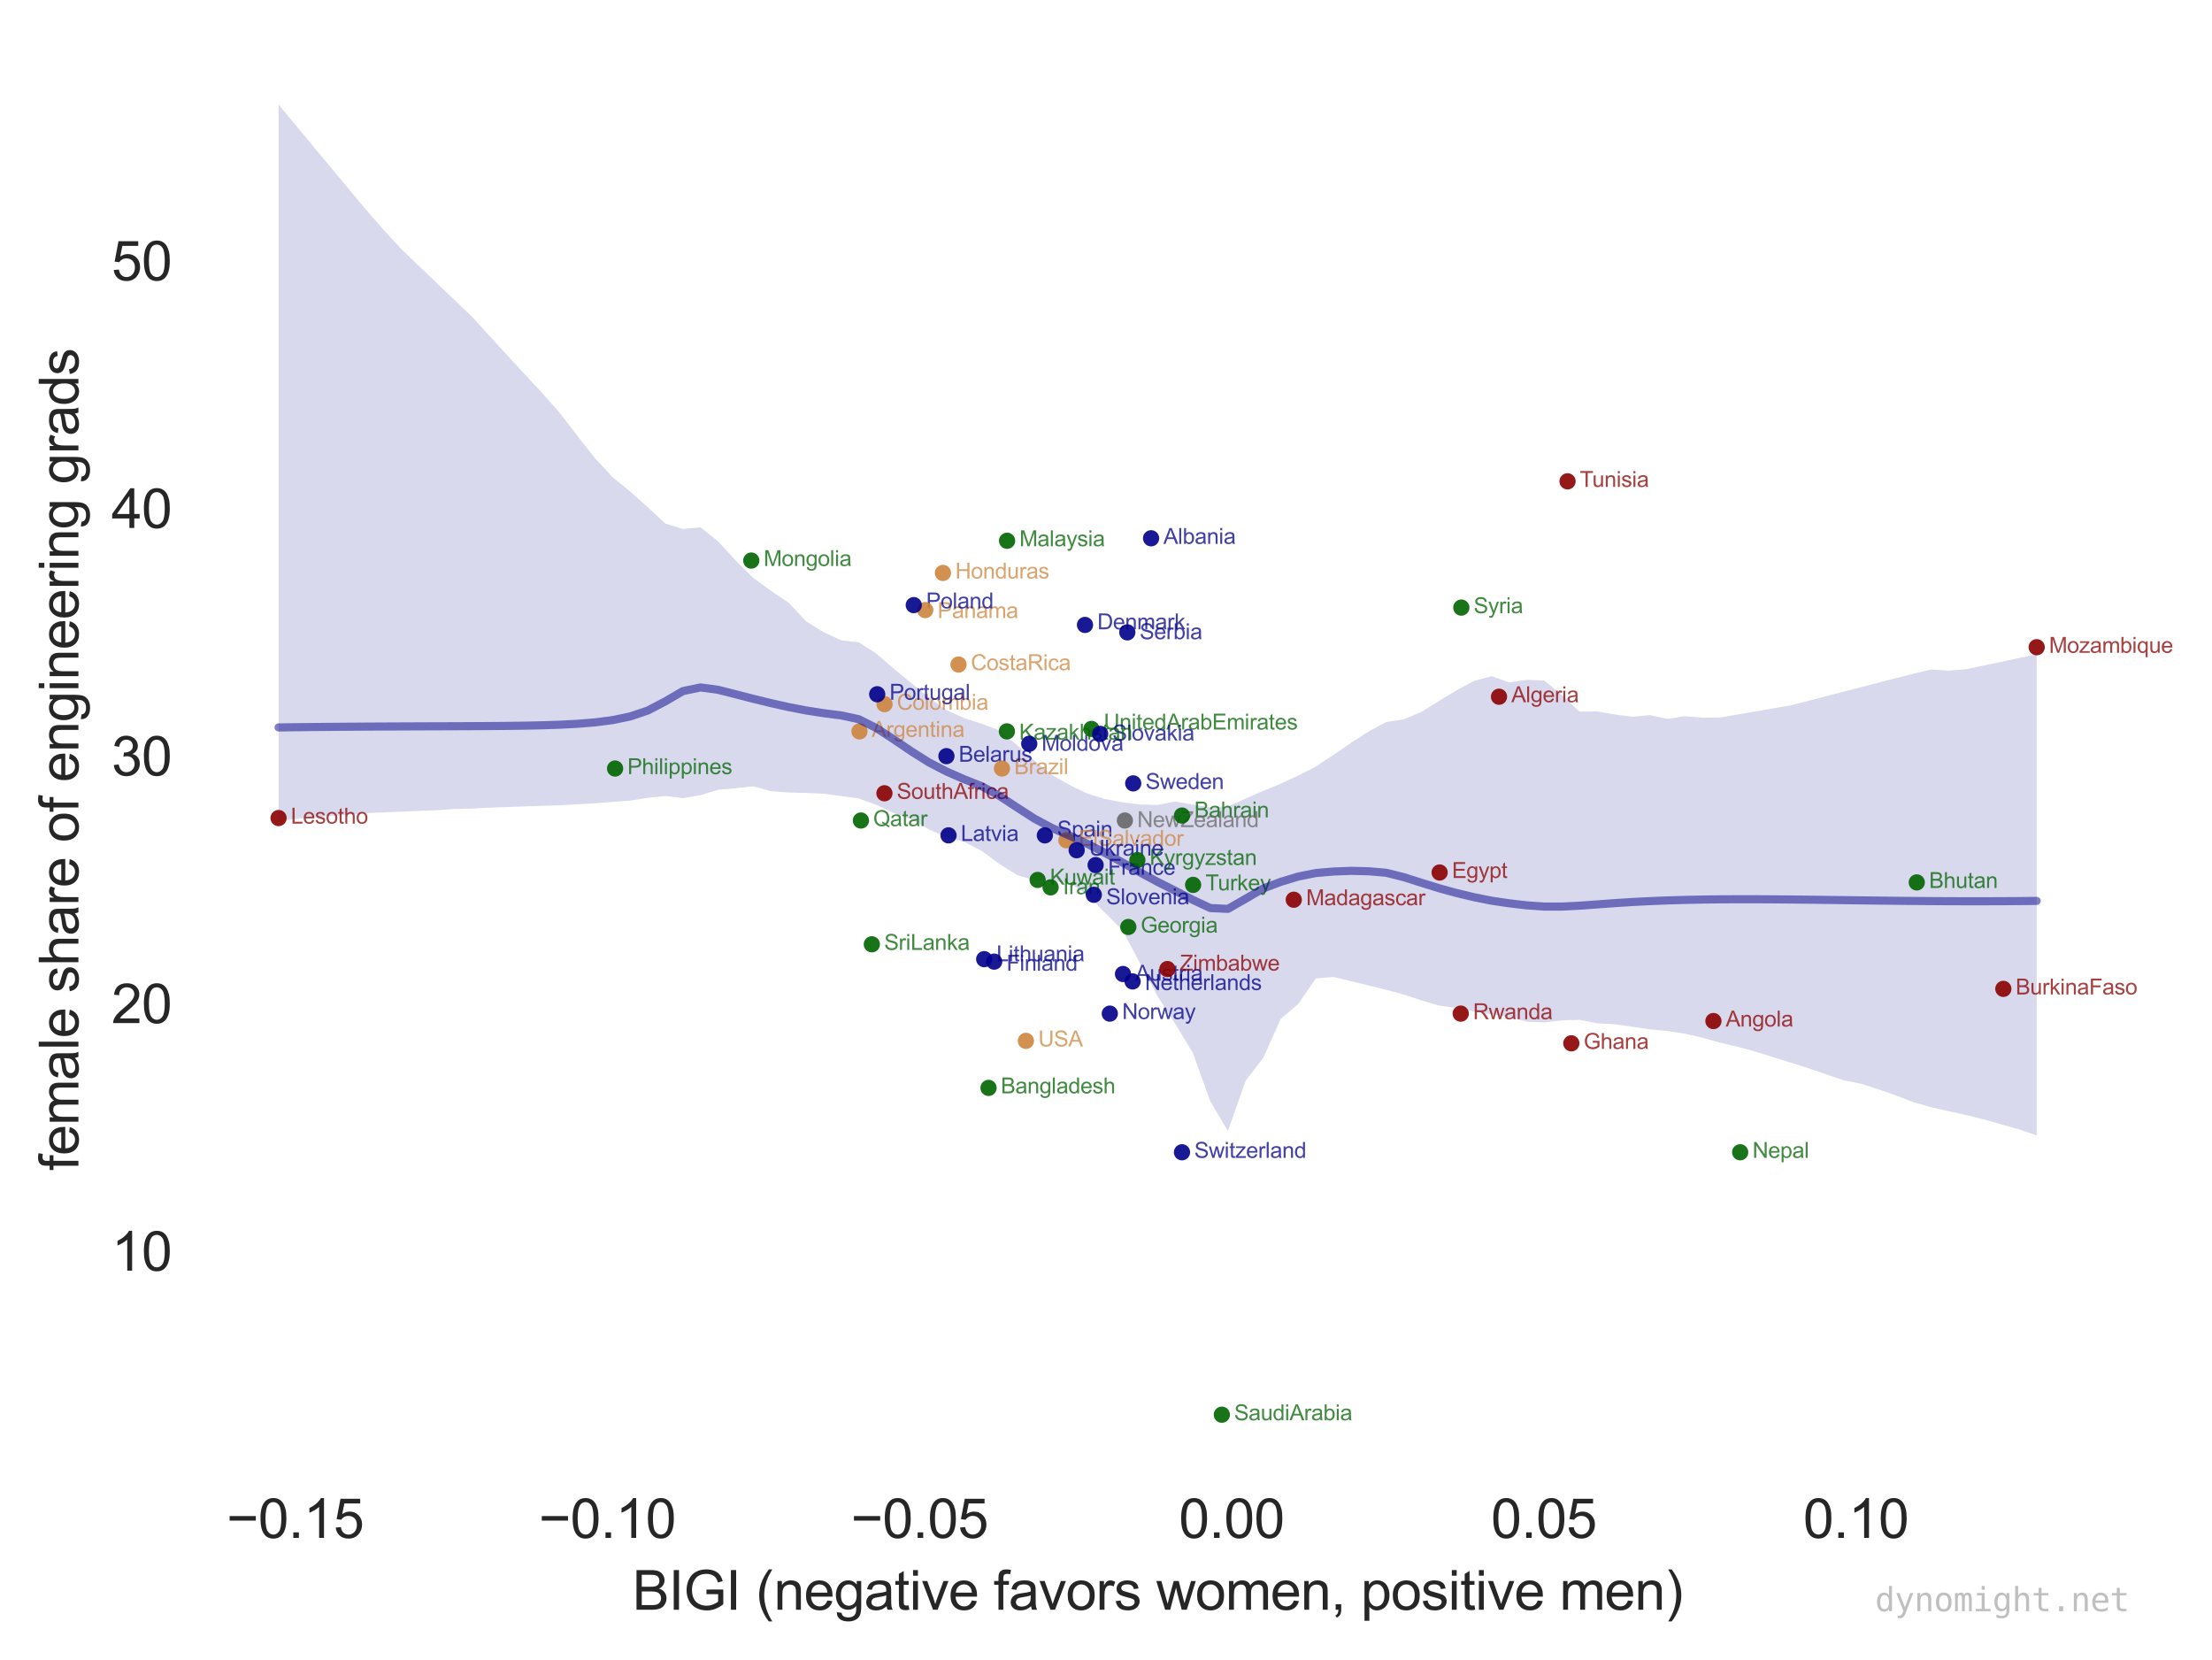 <?xml version="1.0" encoding="utf-8" standalone="no"?>
<!DOCTYPE svg PUBLIC "-//W3C//DTD SVG 1.1//EN"
  "http://www.w3.org/Graphics/SVG/1.1/DTD/svg11.dtd">
<svg height="306.542pt" version="1.1" viewBox="0 0 408.465 306.542" width="408.465pt" xmlns="http://www.w3.org/2000/svg" xmlns:xlink="http://www.w3.org/1999/xlink">
 <defs>
  <style type="text/css">*{stroke-linecap:butt;stroke-linejoin:round;}</style>
 </defs>
 <g id="figure_1">
  <g id="patch_1">
   <path d="M 0 306.542 
L 408.465 306.542 
L 408.465 0 
L 0 0 
z
" style="fill:#ffffff;"/>
  </g>
  <g id="axes_1">
   <g id="patch_2">
    <path d="M 35.206 273.312 
L 392.326 273.312 
L 392.326 7.2 
L 35.206 7.2 
z
" style="fill:#ffffff;"/>
   </g>
   <g id="matplotlib.axis_1">
    <g id="xtick_1">
     <g id="line2d_1"/>
     <g id="text_1">
      <!-- −0.15 -->
      <g style="fill:#262626;" transform="translate(41.834 283.97)scale(0.1 -0.1)">
       <defs>
        <path d="M 3381 1997 
L 356 1997 
L 356 2522 
L 3381 2522 
L 3381 1997 
z
" id="ArialMT-2212" transform="scale(0.016)"/>
        <path d="M 266 2259 
Q 266 3072 433 3567 
Q 600 4063 929 4331 
Q 1259 4600 1759 4600 
Q 2128 4600 2406 4451 
Q 2684 4303 2865 4023 
Q 3047 3744 3150 3342 
Q 3253 2941 3253 2259 
Q 3253 1453 3087 958 
Q 2922 463 2592 192 
Q 2263 -78 1759 -78 
Q 1097 -78 719 397 
Q 266 969 266 2259 
z
M 844 2259 
Q 844 1131 1108 757 
Q 1372 384 1759 384 
Q 2147 384 2411 759 
Q 2675 1134 2675 2259 
Q 2675 3391 2411 3762 
Q 2147 4134 1753 4134 
Q 1366 4134 1134 3806 
Q 844 3388 844 2259 
z
" id="ArialMT-30" transform="scale(0.016)"/>
        <path d="M 581 0 
L 581 641 
L 1222 641 
L 1222 0 
L 581 0 
z
" id="ArialMT-2e" transform="scale(0.016)"/>
        <path d="M 2384 0 
L 1822 0 
L 1822 3584 
Q 1619 3391 1289 3197 
Q 959 3003 697 2906 
L 697 3450 
Q 1169 3672 1522 3987 
Q 1875 4303 2022 4600 
L 2384 4600 
L 2384 0 
z
" id="ArialMT-31" transform="scale(0.016)"/>
        <path d="M 266 1200 
L 856 1250 
Q 922 819 1161 601 
Q 1400 384 1738 384 
Q 2144 384 2425 690 
Q 2706 997 2706 1503 
Q 2706 1984 2436 2262 
Q 2166 2541 1728 2541 
Q 1456 2541 1237 2417 
Q 1019 2294 894 2097 
L 366 2166 
L 809 4519 
L 3088 4519 
L 3088 3981 
L 1259 3981 
L 1013 2750 
Q 1425 3038 1878 3038 
Q 2478 3038 2890 2622 
Q 3303 2206 3303 1553 
Q 3303 931 2941 478 
Q 2500 -78 1738 -78 
Q 1113 -78 717 272 
Q 322 622 266 1200 
z
" id="ArialMT-35" transform="scale(0.016)"/>
       </defs>
       <use xlink:href="#ArialMT-2212"/>
       <use x="58.398" xlink:href="#ArialMT-30"/>
       <use x="114.014" xlink:href="#ArialMT-2e"/>
       <use x="141.797" xlink:href="#ArialMT-31"/>
       <use x="197.412" xlink:href="#ArialMT-35"/>
      </g>
     </g>
    </g>
    <g id="xtick_2">
     <g id="line2d_2"/>
     <g id="text_2">
      <!-- −0.10 -->
      <g style="fill:#262626;" transform="translate(99.478 283.97)scale(0.1 -0.1)">
       <use xlink:href="#ArialMT-2212"/>
       <use x="58.398" xlink:href="#ArialMT-30"/>
       <use x="114.014" xlink:href="#ArialMT-2e"/>
       <use x="141.797" xlink:href="#ArialMT-31"/>
       <use x="197.412" xlink:href="#ArialMT-30"/>
      </g>
     </g>
    </g>
    <g id="xtick_3">
     <g id="line2d_3"/>
     <g id="text_3">
      <!-- −0.05 -->
      <g style="fill:#262626;" transform="translate(157.121 283.97)scale(0.1 -0.1)">
       <use xlink:href="#ArialMT-2212"/>
       <use x="58.398" xlink:href="#ArialMT-30"/>
       <use x="114.014" xlink:href="#ArialMT-2e"/>
       <use x="141.797" xlink:href="#ArialMT-30"/>
       <use x="197.412" xlink:href="#ArialMT-35"/>
      </g>
     </g>
    </g>
    <g id="xtick_4">
     <g id="line2d_4"/>
     <g id="text_4">
      <!-- 0.00 -->
      <g style="fill:#262626;" transform="translate(217.685 283.97)scale(0.1 -0.1)">
       <use xlink:href="#ArialMT-30"/>
       <use x="55.615" xlink:href="#ArialMT-2e"/>
       <use x="83.398" xlink:href="#ArialMT-30"/>
       <use x="139.014" xlink:href="#ArialMT-30"/>
      </g>
     </g>
    </g>
    <g id="xtick_5">
     <g id="line2d_5"/>
     <g id="text_5">
      <!-- 0.05 -->
      <g style="fill:#262626;" transform="translate(275.329 283.97)scale(0.1 -0.1)">
       <use xlink:href="#ArialMT-30"/>
       <use x="55.615" xlink:href="#ArialMT-2e"/>
       <use x="83.398" xlink:href="#ArialMT-30"/>
       <use x="139.014" xlink:href="#ArialMT-35"/>
      </g>
     </g>
    </g>
    <g id="xtick_6">
     <g id="line2d_6"/>
     <g id="text_6">
      <!-- 0.10 -->
      <g style="fill:#262626;" transform="translate(332.972 283.97)scale(0.1 -0.1)">
       <use xlink:href="#ArialMT-30"/>
       <use x="55.615" xlink:href="#ArialMT-2e"/>
       <use x="83.398" xlink:href="#ArialMT-31"/>
       <use x="139.014" xlink:href="#ArialMT-30"/>
      </g>
     </g>
    </g>
    <g id="text_7">
     <!-- BIGI (negative favors women, positive men) -->
     <g style="fill:#262626;" transform="translate(116.787 297.237)scale(0.1 -0.1)">
      <defs>
       <path d="M 469 0 
L 469 4581 
L 2188 4581 
Q 2713 4581 3030 4442 
Q 3347 4303 3526 4014 
Q 3706 3725 3706 3409 
Q 3706 3116 3547 2856 
Q 3388 2597 3066 2438 
Q 3481 2316 3704 2022 
Q 3928 1728 3928 1328 
Q 3928 1006 3792 729 
Q 3656 453 3456 303 
Q 3256 153 2954 76 
Q 2653 0 2216 0 
L 469 0 
z
M 1075 2656 
L 2066 2656 
Q 2469 2656 2644 2709 
Q 2875 2778 2992 2937 
Q 3109 3097 3109 3338 
Q 3109 3566 3000 3739 
Q 2891 3913 2687 3977 
Q 2484 4041 1991 4041 
L 1075 4041 
L 1075 2656 
z
M 1075 541 
L 2216 541 
Q 2509 541 2628 563 
Q 2838 600 2978 687 
Q 3119 775 3209 942 
Q 3300 1109 3300 1328 
Q 3300 1584 3169 1773 
Q 3038 1963 2805 2039 
Q 2572 2116 2134 2116 
L 1075 2116 
L 1075 541 
z
" id="ArialMT-42" transform="scale(0.016)"/>
       <path d="M 597 0 
L 597 4581 
L 1203 4581 
L 1203 0 
L 597 0 
z
" id="ArialMT-49" transform="scale(0.016)"/>
       <path d="M 2638 1797 
L 2638 2334 
L 4578 2338 
L 4578 638 
Q 4131 281 3656 101 
Q 3181 -78 2681 -78 
Q 2006 -78 1454 211 
Q 903 500 622 1047 
Q 341 1594 341 2269 
Q 341 2938 620 3517 
Q 900 4097 1425 4378 
Q 1950 4659 2634 4659 
Q 3131 4659 3532 4498 
Q 3934 4338 4162 4050 
Q 4391 3763 4509 3300 
L 3963 3150 
Q 3859 3500 3706 3700 
Q 3553 3900 3268 4020 
Q 2984 4141 2638 4141 
Q 2222 4141 1919 4014 
Q 1616 3888 1430 3681 
Q 1244 3475 1141 3228 
Q 966 2803 966 2306 
Q 966 1694 1177 1281 
Q 1388 869 1791 669 
Q 2194 469 2647 469 
Q 3041 469 3416 620 
Q 3791 772 3984 944 
L 3984 1797 
L 2638 1797 
z
" id="ArialMT-47" transform="scale(0.016)"/>
       <path id="ArialMT-20" transform="scale(0.016)"/>
       <path d="M 1497 -1347 
Q 1031 -759 709 28 
Q 388 816 388 1659 
Q 388 2403 628 3084 
Q 909 3875 1497 4659 
L 1900 4659 
Q 1522 4009 1400 3731 
Q 1209 3300 1100 2831 
Q 966 2247 966 1656 
Q 966 153 1900 -1347 
L 1497 -1347 
z
" id="ArialMT-28" transform="scale(0.016)"/>
       <path d="M 422 0 
L 422 3319 
L 928 3319 
L 928 2847 
Q 1294 3394 1984 3394 
Q 2284 3394 2536 3286 
Q 2788 3178 2913 3003 
Q 3038 2828 3088 2588 
Q 3119 2431 3119 2041 
L 3119 0 
L 2556 0 
L 2556 2019 
Q 2556 2363 2490 2533 
Q 2425 2703 2258 2804 
Q 2091 2906 1866 2906 
Q 1506 2906 1245 2678 
Q 984 2450 984 1813 
L 984 0 
L 422 0 
z
" id="ArialMT-6e" transform="scale(0.016)"/>
       <path d="M 2694 1069 
L 3275 997 
Q 3138 488 2766 206 
Q 2394 -75 1816 -75 
Q 1088 -75 661 373 
Q 234 822 234 1631 
Q 234 2469 665 2931 
Q 1097 3394 1784 3394 
Q 2450 3394 2872 2941 
Q 3294 2488 3294 1666 
Q 3294 1616 3291 1516 
L 816 1516 
Q 847 969 1125 678 
Q 1403 388 1819 388 
Q 2128 388 2347 550 
Q 2566 713 2694 1069 
z
M 847 1978 
L 2700 1978 
Q 2663 2397 2488 2606 
Q 2219 2931 1791 2931 
Q 1403 2931 1139 2672 
Q 875 2413 847 1978 
z
" id="ArialMT-65" transform="scale(0.016)"/>
       <path d="M 319 -275 
L 866 -356 
Q 900 -609 1056 -725 
Q 1266 -881 1628 -881 
Q 2019 -881 2231 -725 
Q 2444 -569 2519 -288 
Q 2563 -116 2559 434 
Q 2191 0 1641 0 
Q 956 0 581 494 
Q 206 988 206 1678 
Q 206 2153 378 2554 
Q 550 2956 876 3175 
Q 1203 3394 1644 3394 
Q 2231 3394 2613 2919 
L 2613 3319 
L 3131 3319 
L 3131 450 
Q 3131 -325 2973 -648 
Q 2816 -972 2473 -1159 
Q 2131 -1347 1631 -1347 
Q 1038 -1347 672 -1080 
Q 306 -813 319 -275 
z
M 784 1719 
Q 784 1066 1043 766 
Q 1303 466 1694 466 
Q 2081 466 2343 764 
Q 2606 1063 2606 1700 
Q 2606 2309 2336 2618 
Q 2066 2928 1684 2928 
Q 1309 2928 1046 2623 
Q 784 2319 784 1719 
z
" id="ArialMT-67" transform="scale(0.016)"/>
       <path d="M 2588 409 
Q 2275 144 1986 34 
Q 1697 -75 1366 -75 
Q 819 -75 525 192 
Q 231 459 231 875 
Q 231 1119 342 1320 
Q 453 1522 633 1644 
Q 813 1766 1038 1828 
Q 1203 1872 1538 1913 
Q 2219 1994 2541 2106 
Q 2544 2222 2544 2253 
Q 2544 2597 2384 2738 
Q 2169 2928 1744 2928 
Q 1347 2928 1158 2789 
Q 969 2650 878 2297 
L 328 2372 
Q 403 2725 575 2942 
Q 747 3159 1072 3276 
Q 1397 3394 1825 3394 
Q 2250 3394 2515 3294 
Q 2781 3194 2906 3042 
Q 3031 2891 3081 2659 
Q 3109 2516 3109 2141 
L 3109 1391 
Q 3109 606 3145 398 
Q 3181 191 3288 0 
L 2700 0 
Q 2613 175 2588 409 
z
M 2541 1666 
Q 2234 1541 1622 1453 
Q 1275 1403 1131 1340 
Q 988 1278 909 1158 
Q 831 1038 831 891 
Q 831 666 1001 516 
Q 1172 366 1500 366 
Q 1825 366 2078 508 
Q 2331 650 2450 897 
Q 2541 1088 2541 1459 
L 2541 1666 
z
" id="ArialMT-61" transform="scale(0.016)"/>
       <path d="M 1650 503 
L 1731 6 
Q 1494 -44 1306 -44 
Q 1000 -44 831 53 
Q 663 150 594 308 
Q 525 466 525 972 
L 525 2881 
L 113 2881 
L 113 3319 
L 525 3319 
L 525 4141 
L 1084 4478 
L 1084 3319 
L 1650 3319 
L 1650 2881 
L 1084 2881 
L 1084 941 
Q 1084 700 1114 631 
Q 1144 563 1211 522 
Q 1278 481 1403 481 
Q 1497 481 1650 503 
z
" id="ArialMT-74" transform="scale(0.016)"/>
       <path d="M 425 3934 
L 425 4581 
L 988 4581 
L 988 3934 
L 425 3934 
z
M 425 0 
L 425 3319 
L 988 3319 
L 988 0 
L 425 0 
z
" id="ArialMT-69" transform="scale(0.016)"/>
       <path d="M 1344 0 
L 81 3319 
L 675 3319 
L 1388 1331 
Q 1503 1009 1600 663 
Q 1675 925 1809 1294 
L 2547 3319 
L 3125 3319 
L 1869 0 
L 1344 0 
z
" id="ArialMT-76" transform="scale(0.016)"/>
       <path d="M 556 0 
L 556 2881 
L 59 2881 
L 59 3319 
L 556 3319 
L 556 3672 
Q 556 4006 616 4169 
Q 697 4388 901 4523 
Q 1106 4659 1475 4659 
Q 1713 4659 2000 4603 
L 1916 4113 
Q 1741 4144 1584 4144 
Q 1328 4144 1222 4034 
Q 1116 3925 1116 3625 
L 1116 3319 
L 1763 3319 
L 1763 2881 
L 1116 2881 
L 1116 0 
L 556 0 
z
" id="ArialMT-66" transform="scale(0.016)"/>
       <path d="M 213 1659 
Q 213 2581 725 3025 
Q 1153 3394 1769 3394 
Q 2453 3394 2887 2945 
Q 3322 2497 3322 1706 
Q 3322 1066 3130 698 
Q 2938 331 2570 128 
Q 2203 -75 1769 -75 
Q 1072 -75 642 372 
Q 213 819 213 1659 
z
M 791 1659 
Q 791 1022 1069 705 
Q 1347 388 1769 388 
Q 2188 388 2466 706 
Q 2744 1025 2744 1678 
Q 2744 2294 2464 2611 
Q 2184 2928 1769 2928 
Q 1347 2928 1069 2612 
Q 791 2297 791 1659 
z
" id="ArialMT-6f" transform="scale(0.016)"/>
       <path d="M 416 0 
L 416 3319 
L 922 3319 
L 922 2816 
Q 1116 3169 1280 3281 
Q 1444 3394 1641 3394 
Q 1925 3394 2219 3213 
L 2025 2691 
Q 1819 2813 1613 2813 
Q 1428 2813 1281 2702 
Q 1134 2591 1072 2394 
Q 978 2094 978 1738 
L 978 0 
L 416 0 
z
" id="ArialMT-72" transform="scale(0.016)"/>
       <path d="M 197 991 
L 753 1078 
Q 800 744 1014 566 
Q 1228 388 1613 388 
Q 2000 388 2187 545 
Q 2375 703 2375 916 
Q 2375 1106 2209 1216 
Q 2094 1291 1634 1406 
Q 1016 1563 777 1677 
Q 538 1791 414 1992 
Q 291 2194 291 2438 
Q 291 2659 392 2848 
Q 494 3038 669 3163 
Q 800 3259 1026 3326 
Q 1253 3394 1513 3394 
Q 1903 3394 2198 3281 
Q 2494 3169 2634 2976 
Q 2775 2784 2828 2463 
L 2278 2388 
Q 2241 2644 2061 2787 
Q 1881 2931 1553 2931 
Q 1166 2931 1000 2803 
Q 834 2675 834 2503 
Q 834 2394 903 2306 
Q 972 2216 1119 2156 
Q 1203 2125 1616 2013 
Q 2213 1853 2448 1751 
Q 2684 1650 2818 1456 
Q 2953 1263 2953 975 
Q 2953 694 2789 445 
Q 2625 197 2315 61 
Q 2006 -75 1616 -75 
Q 969 -75 630 194 
Q 291 463 197 991 
z
" id="ArialMT-73" transform="scale(0.016)"/>
       <path d="M 1034 0 
L 19 3319 
L 600 3319 
L 1128 1403 
L 1325 691 
Q 1338 744 1497 1375 
L 2025 3319 
L 2603 3319 
L 3100 1394 
L 3266 759 
L 3456 1400 
L 4025 3319 
L 4572 3319 
L 3534 0 
L 2950 0 
L 2422 1988 
L 2294 2553 
L 1622 0 
L 1034 0 
z
" id="ArialMT-77" transform="scale(0.016)"/>
       <path d="M 422 0 
L 422 3319 
L 925 3319 
L 925 2853 
Q 1081 3097 1340 3245 
Q 1600 3394 1931 3394 
Q 2300 3394 2536 3241 
Q 2772 3088 2869 2813 
Q 3263 3394 3894 3394 
Q 4388 3394 4653 3120 
Q 4919 2847 4919 2278 
L 4919 0 
L 4359 0 
L 4359 2091 
Q 4359 2428 4304 2576 
Q 4250 2725 4106 2815 
Q 3963 2906 3769 2906 
Q 3419 2906 3187 2673 
Q 2956 2441 2956 1928 
L 2956 0 
L 2394 0 
L 2394 2156 
Q 2394 2531 2256 2718 
Q 2119 2906 1806 2906 
Q 1569 2906 1367 2781 
Q 1166 2656 1075 2415 
Q 984 2175 984 1722 
L 984 0 
L 422 0 
z
" id="ArialMT-6d" transform="scale(0.016)"/>
       <path d="M 569 0 
L 569 641 
L 1209 641 
L 1209 0 
Q 1209 -353 1084 -570 
Q 959 -788 688 -906 
L 531 -666 
Q 709 -588 793 -436 
Q 878 -284 888 0 
L 569 0 
z
" id="ArialMT-2c" transform="scale(0.016)"/>
       <path d="M 422 -1272 
L 422 3319 
L 934 3319 
L 934 2888 
Q 1116 3141 1344 3267 
Q 1572 3394 1897 3394 
Q 2322 3394 2647 3175 
Q 2972 2956 3137 2557 
Q 3303 2159 3303 1684 
Q 3303 1175 3120 767 
Q 2938 359 2589 142 
Q 2241 -75 1856 -75 
Q 1575 -75 1351 44 
Q 1128 163 984 344 
L 984 -1272 
L 422 -1272 
z
M 931 1641 
Q 931 1000 1190 694 
Q 1450 388 1819 388 
Q 2194 388 2461 705 
Q 2728 1022 2728 1688 
Q 2728 2322 2467 2637 
Q 2206 2953 1844 2953 
Q 1484 2953 1207 2617 
Q 931 2281 931 1641 
z
" id="ArialMT-70" transform="scale(0.016)"/>
       <path d="M 791 -1347 
L 388 -1347 
Q 1322 153 1322 1656 
Q 1322 2244 1188 2822 
Q 1081 3291 891 3722 
Q 769 4003 388 4659 
L 791 4659 
Q 1378 3875 1659 3084 
Q 1900 2403 1900 1659 
Q 1900 816 1576 28 
Q 1253 -759 791 -1347 
z
" id="ArialMT-29" transform="scale(0.016)"/>
      </defs>
      <use xlink:href="#ArialMT-42"/>
      <use x="66.699" xlink:href="#ArialMT-49"/>
      <use x="94.482" xlink:href="#ArialMT-47"/>
      <use x="172.266" xlink:href="#ArialMT-49"/>
      <use x="200.049" xlink:href="#ArialMT-20"/>
      <use x="227.832" xlink:href="#ArialMT-28"/>
      <use x="261.133" xlink:href="#ArialMT-6e"/>
      <use x="316.748" xlink:href="#ArialMT-65"/>
      <use x="372.363" xlink:href="#ArialMT-67"/>
      <use x="427.979" xlink:href="#ArialMT-61"/>
      <use x="483.594" xlink:href="#ArialMT-74"/>
      <use x="511.377" xlink:href="#ArialMT-69"/>
      <use x="533.594" xlink:href="#ArialMT-76"/>
      <use x="583.594" xlink:href="#ArialMT-65"/>
      <use x="639.209" xlink:href="#ArialMT-20"/>
      <use x="666.992" xlink:href="#ArialMT-66"/>
      <use x="694.775" xlink:href="#ArialMT-61"/>
      <use x="750.391" xlink:href="#ArialMT-76"/>
      <use x="800.391" xlink:href="#ArialMT-6f"/>
      <use x="856.006" xlink:href="#ArialMT-72"/>
      <use x="889.307" xlink:href="#ArialMT-73"/>
      <use x="939.307" xlink:href="#ArialMT-20"/>
      <use x="967.09" xlink:href="#ArialMT-77"/>
      <use x="1039.307" xlink:href="#ArialMT-6f"/>
      <use x="1094.922" xlink:href="#ArialMT-6d"/>
      <use x="1178.223" xlink:href="#ArialMT-65"/>
      <use x="1233.838" xlink:href="#ArialMT-6e"/>
      <use x="1289.453" xlink:href="#ArialMT-2c"/>
      <use x="1317.236" xlink:href="#ArialMT-20"/>
      <use x="1345.02" xlink:href="#ArialMT-70"/>
      <use x="1400.635" xlink:href="#ArialMT-6f"/>
      <use x="1456.25" xlink:href="#ArialMT-73"/>
      <use x="1506.25" xlink:href="#ArialMT-69"/>
      <use x="1528.467" xlink:href="#ArialMT-74"/>
      <use x="1556.25" xlink:href="#ArialMT-69"/>
      <use x="1578.467" xlink:href="#ArialMT-76"/>
      <use x="1628.467" xlink:href="#ArialMT-65"/>
      <use x="1684.082" xlink:href="#ArialMT-20"/>
      <use x="1711.865" xlink:href="#ArialMT-6d"/>
      <use x="1795.166" xlink:href="#ArialMT-65"/>
      <use x="1850.781" xlink:href="#ArialMT-6e"/>
      <use x="1906.396" xlink:href="#ArialMT-29"/>
     </g>
    </g>
   </g>
   <g id="matplotlib.axis_2">
    <g id="ytick_1">
     <g id="line2d_7"/>
     <g id="text_8">
      <!-- 10 -->
      <g style="fill:#262626;" transform="translate(20.584 234.624)scale(0.1 -0.1)">
       <use xlink:href="#ArialMT-31"/>
       <use x="55.615" xlink:href="#ArialMT-30"/>
      </g>
     </g>
    </g>
    <g id="ytick_2">
     <g id="line2d_8"/>
     <g id="text_9">
      <!-- 20 -->
      <g style="fill:#262626;" transform="translate(20.584 188.911)scale(0.1 -0.1)">
       <defs>
        <path d="M 3222 541 
L 3222 0 
L 194 0 
Q 188 203 259 391 
Q 375 700 629 1000 
Q 884 1300 1366 1694 
Q 2113 2306 2375 2664 
Q 2638 3022 2638 3341 
Q 2638 3675 2398 3904 
Q 2159 4134 1775 4134 
Q 1369 4134 1125 3890 
Q 881 3647 878 3216 
L 300 3275 
Q 359 3922 746 4261 
Q 1134 4600 1788 4600 
Q 2447 4600 2831 4234 
Q 3216 3869 3216 3328 
Q 3216 3053 3103 2787 
Q 2991 2522 2730 2228 
Q 2469 1934 1863 1422 
Q 1356 997 1212 845 
Q 1069 694 975 541 
L 3222 541 
z
" id="ArialMT-32" transform="scale(0.016)"/>
       </defs>
       <use xlink:href="#ArialMT-32"/>
       <use x="55.615" xlink:href="#ArialMT-30"/>
      </g>
     </g>
    </g>
    <g id="ytick_3">
     <g id="line2d_9"/>
     <g id="text_10">
      <!-- 30 -->
      <g style="fill:#262626;" transform="translate(20.584 143.198)scale(0.1 -0.1)">
       <defs>
        <path d="M 269 1209 
L 831 1284 
Q 928 806 1161 595 
Q 1394 384 1728 384 
Q 2125 384 2398 659 
Q 2672 934 2672 1341 
Q 2672 1728 2419 1979 
Q 2166 2231 1775 2231 
Q 1616 2231 1378 2169 
L 1441 2663 
Q 1497 2656 1531 2656 
Q 1891 2656 2178 2843 
Q 2466 3031 2466 3422 
Q 2466 3731 2256 3934 
Q 2047 4138 1716 4138 
Q 1388 4138 1169 3931 
Q 950 3725 888 3313 
L 325 3413 
Q 428 3978 793 4289 
Q 1159 4600 1703 4600 
Q 2078 4600 2393 4439 
Q 2709 4278 2876 4000 
Q 3044 3722 3044 3409 
Q 3044 3113 2884 2869 
Q 2725 2625 2413 2481 
Q 2819 2388 3044 2092 
Q 3269 1797 3269 1353 
Q 3269 753 2831 336 
Q 2394 -81 1725 -81 
Q 1122 -81 723 278 
Q 325 638 269 1209 
z
" id="ArialMT-33" transform="scale(0.016)"/>
       </defs>
       <use xlink:href="#ArialMT-33"/>
       <use x="55.615" xlink:href="#ArialMT-30"/>
      </g>
     </g>
    </g>
    <g id="ytick_4">
     <g id="line2d_10"/>
     <g id="text_11">
      <!-- 40 -->
      <g style="fill:#262626;" transform="translate(20.584 97.485)scale(0.1 -0.1)">
       <defs>
        <path d="M 2069 0 
L 2069 1097 
L 81 1097 
L 81 1613 
L 2172 4581 
L 2631 4581 
L 2631 1613 
L 3250 1613 
L 3250 1097 
L 2631 1097 
L 2631 0 
L 2069 0 
z
M 2069 1613 
L 2069 3678 
L 634 1613 
L 2069 1613 
z
" id="ArialMT-34" transform="scale(0.016)"/>
       </defs>
       <use xlink:href="#ArialMT-34"/>
       <use x="55.615" xlink:href="#ArialMT-30"/>
      </g>
     </g>
    </g>
    <g id="ytick_5">
     <g id="line2d_11"/>
     <g id="text_12">
      <!-- 50 -->
      <g style="fill:#262626;" transform="translate(20.584 51.772)scale(0.1 -0.1)">
       <use xlink:href="#ArialMT-35"/>
       <use x="55.615" xlink:href="#ArialMT-30"/>
      </g>
     </g>
    </g>
    <g id="text_13">
     <!-- female share of engineering grads -->
     <g style="fill:#262626;" transform="translate(14.48 216.131)rotate(-90)scale(0.1 -0.1)">
      <defs>
       <path d="M 409 0 
L 409 4581 
L 972 4581 
L 972 0 
L 409 0 
z
" id="ArialMT-6c" transform="scale(0.016)"/>
       <path d="M 422 0 
L 422 4581 
L 984 4581 
L 984 2938 
Q 1378 3394 1978 3394 
Q 2347 3394 2619 3248 
Q 2891 3103 3008 2847 
Q 3125 2591 3125 2103 
L 3125 0 
L 2563 0 
L 2563 2103 
Q 2563 2525 2380 2717 
Q 2197 2909 1863 2909 
Q 1613 2909 1392 2779 
Q 1172 2650 1078 2428 
Q 984 2206 984 1816 
L 984 0 
L 422 0 
z
" id="ArialMT-68" transform="scale(0.016)"/>
       <path d="M 2575 0 
L 2575 419 
Q 2259 -75 1647 -75 
Q 1250 -75 917 144 
Q 584 363 401 755 
Q 219 1147 219 1656 
Q 219 2153 384 2558 
Q 550 2963 881 3178 
Q 1213 3394 1622 3394 
Q 1922 3394 2156 3267 
Q 2391 3141 2538 2938 
L 2538 4581 
L 3097 4581 
L 3097 0 
L 2575 0 
z
M 797 1656 
Q 797 1019 1065 703 
Q 1334 388 1700 388 
Q 2069 388 2326 689 
Q 2584 991 2584 1609 
Q 2584 2291 2321 2609 
Q 2059 2928 1675 2928 
Q 1300 2928 1048 2622 
Q 797 2316 797 1656 
z
" id="ArialMT-64" transform="scale(0.016)"/>
      </defs>
      <use xlink:href="#ArialMT-66"/>
      <use x="27.783" xlink:href="#ArialMT-65"/>
      <use x="83.398" xlink:href="#ArialMT-6d"/>
      <use x="166.699" xlink:href="#ArialMT-61"/>
      <use x="222.314" xlink:href="#ArialMT-6c"/>
      <use x="244.531" xlink:href="#ArialMT-65"/>
      <use x="300.146" xlink:href="#ArialMT-20"/>
      <use x="327.93" xlink:href="#ArialMT-73"/>
      <use x="377.93" xlink:href="#ArialMT-68"/>
      <use x="433.545" xlink:href="#ArialMT-61"/>
      <use x="489.16" xlink:href="#ArialMT-72"/>
      <use x="522.461" xlink:href="#ArialMT-65"/>
      <use x="578.076" xlink:href="#ArialMT-20"/>
      <use x="605.859" xlink:href="#ArialMT-6f"/>
      <use x="661.475" xlink:href="#ArialMT-66"/>
      <use x="689.258" xlink:href="#ArialMT-20"/>
      <use x="717.041" xlink:href="#ArialMT-65"/>
      <use x="772.656" xlink:href="#ArialMT-6e"/>
      <use x="828.271" xlink:href="#ArialMT-67"/>
      <use x="883.887" xlink:href="#ArialMT-69"/>
      <use x="906.104" xlink:href="#ArialMT-6e"/>
      <use x="961.719" xlink:href="#ArialMT-65"/>
      <use x="1017.334" xlink:href="#ArialMT-65"/>
      <use x="1072.949" xlink:href="#ArialMT-72"/>
      <use x="1106.25" xlink:href="#ArialMT-69"/>
      <use x="1128.467" xlink:href="#ArialMT-6e"/>
      <use x="1184.082" xlink:href="#ArialMT-67"/>
      <use x="1239.697" xlink:href="#ArialMT-20"/>
      <use x="1267.48" xlink:href="#ArialMT-67"/>
      <use x="1323.096" xlink:href="#ArialMT-72"/>
      <use x="1356.396" xlink:href="#ArialMT-61"/>
      <use x="1412.012" xlink:href="#ArialMT-64"/>
      <use x="1467.627" xlink:href="#ArialMT-73"/>
     </g>
    </g>
   </g>
   <g id="PolyCollection_1">
    <path clip-path="url(#p830375e25f)" d="M 51.439 19.296 
L 51.439 151.572 
L 54.686 151.194 
L 57.932 150.895 
L 61.179 150.644 
L 64.425 150.433 
L 67.672 150.137 
L 70.918 150.005 
L 74.165 149.872 
L 77.411 149.739 
L 80.658 149.605 
L 83.904 149.37 
L 87.151 149.297 
L 90.398 149.138 
L 93.644 149.014 
L 96.891 148.895 
L 100.137 148.797 
L 103.384 148.688 
L 106.63 148.512 
L 109.877 148.331 
L 113.123 148.058 
L 116.37 147.828 
L 119.616 147.313 
L 122.863 146.972 
L 126.11 147.387 
L 129.356 146.819 
L 132.603 145.835 
L 135.849 145.546 
L 139.096 145.192 
L 142.342 146.081 
L 145.589 146.33 
L 148.835 146.409 
L 152.082 146.548 
L 155.328 146.988 
L 158.575 147.434 
L 161.822 148.616 
L 165.068 150.143 
L 168.315 151.271 
L 171.561 153.168 
L 174.808 154.628 
L 178.054 155.437 
L 181.301 157.124 
L 184.547 159.536 
L 187.794 161.552 
L 191.04 162.56 
L 194.287 162.743 
L 197.534 163.032 
L 200.78 165.288 
L 204.027 168.5 
L 207.273 171.76 
L 210.52 177.864 
L 213.766 183.964 
L 217.013 189.041 
L 220.259 194.395 
L 223.506 203.38 
L 226.752 208.835 
L 229.999 199.586 
L 233.246 195.369 
L 236.492 188.147 
L 239.739 185.358 
L 242.985 180.662 
L 246.232 180.39 
L 249.478 181.172 
L 252.725 181.96 
L 255.971 182.765 
L 259.218 183.633 
L 262.464 184.713 
L 265.711 185.667 
L 268.958 186.11 
L 272.204 186.776 
L 275.451 187.288 
L 278.697 187.821 
L 281.944 188.652 
L 285.19 188.781 
L 288.437 188.403 
L 291.683 188.309 
L 294.93 188.94 
L 298.176 189.124 
L 301.423 189.595 
L 304.67 190.073 
L 307.916 190.367 
L 311.163 190.88 
L 314.409 191.615 
L 317.656 192.525 
L 320.902 193.29 
L 324.149 194.177 
L 327.395 195.186 
L 330.642 196.201 
L 333.888 197.228 
L 337.135 198.341 
L 340.382 199.457 
L 343.628 200.099 
L 346.875 201.144 
L 350.121 202.276 
L 353.368 203.52 
L 356.614 204.452 
L 359.861 205.185 
L 363.107 205.896 
L 366.354 206.702 
L 369.6 207.623 
L 372.847 208.542 
L 376.094 209.632 
L 376.094 120.814 
L 376.094 120.814 
L 372.847 121.499 
L 369.6 122.185 
L 366.354 122.872 
L 363.107 123.561 
L 359.861 123.836 
L 356.614 123.625 
L 353.368 124.386 
L 350.121 125.215 
L 346.875 126.048 
L 343.628 126.886 
L 340.382 127.726 
L 337.135 128.571 
L 333.888 129.418 
L 330.642 130.235 
L 327.395 130.808 
L 324.149 131.362 
L 320.902 131.925 
L 317.656 132.481 
L 314.409 132.521 
L 311.163 132.237 
L 307.916 132.753 
L 304.67 132.037 
L 301.423 132.339 
L 298.176 131.921 
L 294.93 131.357 
L 291.683 131.401 
L 288.437 128.398 
L 285.19 125.658 
L 281.944 125.521 
L 278.697 126.002 
L 275.451 124.853 
L 272.204 125.719 
L 268.958 127.462 
L 265.711 129.435 
L 262.464 131.453 
L 259.218 132.814 
L 255.971 133.324 
L 252.725 135.068 
L 249.478 137.155 
L 246.232 139.394 
L 242.985 141.544 
L 239.739 143.199 
L 236.492 144.71 
L 233.246 146.045 
L 229.999 147.459 
L 226.752 148.914 
L 223.506 149.082 
L 220.259 148.579 
L 217.013 147.987 
L 213.766 148.627 
L 210.52 148.544 
L 207.273 148.134 
L 204.027 147.528 
L 200.78 146.528 
L 197.534 144.954 
L 194.287 143.111 
L 191.04 140.453 
L 187.794 137.597 
L 184.547 134.875 
L 181.301 133.645 
L 178.054 132.583 
L 174.808 131.166 
L 171.561 128.796 
L 168.315 126.171 
L 165.068 123.489 
L 161.822 120.682 
L 158.575 118.6 
L 155.328 118.229 
L 152.082 116.726 
L 148.835 114.715 
L 145.589 111.246 
L 142.342 109.08 
L 139.096 106.712 
L 135.849 103.486 
L 132.603 99.963 
L 129.356 97.361 
L 126.11 97.674 
L 122.863 96.681 
L 119.616 93.658 
L 116.37 90.753 
L 113.123 88.1 
L 109.877 84.619 
L 106.63 80.492 
L 103.384 76.264 
L 100.137 72.599 
L 96.891 69.096 
L 93.644 65.579 
L 90.398 62.031 
L 87.151 58.472 
L 83.904 55.372 
L 80.658 52.268 
L 77.411 49.159 
L 74.165 46.047 
L 70.918 42.529 
L 67.672 38.813 
L 64.425 34.926 
L 61.179 31.03 
L 57.932 27.126 
L 54.686 23.214 
L 51.439 19.296 
z
" style="fill:#00008b;fill-opacity:0.15;"/>
   </g>
   <g id="text_14">
    <!-- Bahrain -->
    <g style="fill:#006400;opacity:0.75;" transform="translate(220.537 150.937)scale(0.04 -0.04)">
     <use xlink:href="#ArialMT-42"/>
     <use x="66.699" xlink:href="#ArialMT-61"/>
     <use x="122.314" xlink:href="#ArialMT-68"/>
     <use x="177.93" xlink:href="#ArialMT-72"/>
     <use x="211.23" xlink:href="#ArialMT-61"/>
     <use x="266.846" xlink:href="#ArialMT-69"/>
     <use x="289.062" xlink:href="#ArialMT-6e"/>
    </g>
   </g>
   <g id="text_15">
    <!-- Netherlands -->
    <g style="fill:#00008b;opacity:0.75;" transform="translate(211.415 182.81)scale(0.04 -0.04)">
     <defs>
      <path d="M 488 0 
L 488 4581 
L 1109 4581 
L 3516 984 
L 3516 4581 
L 4097 4581 
L 4097 0 
L 3475 0 
L 1069 3600 
L 1069 0 
L 488 0 
z
" id="ArialMT-4e" transform="scale(0.016)"/>
     </defs>
     <use xlink:href="#ArialMT-4e"/>
     <use x="72.217" xlink:href="#ArialMT-65"/>
     <use x="127.832" xlink:href="#ArialMT-74"/>
     <use x="155.615" xlink:href="#ArialMT-68"/>
     <use x="211.23" xlink:href="#ArialMT-65"/>
     <use x="266.846" xlink:href="#ArialMT-72"/>
     <use x="300.146" xlink:href="#ArialMT-6c"/>
     <use x="322.363" xlink:href="#ArialMT-61"/>
     <use x="377.979" xlink:href="#ArialMT-6e"/>
     <use x="433.594" xlink:href="#ArialMT-64"/>
     <use x="489.209" xlink:href="#ArialMT-73"/>
    </g>
   </g>
   <g id="text_16">
    <!-- NewZealand -->
    <g style="fill:#696969;opacity:0.75;" transform="translate(209.99 152.72)scale(0.04 -0.04)">
     <defs>
      <path d="M 128 0 
L 128 563 
L 2475 3497 
Q 2725 3809 2950 4041 
L 394 4041 
L 394 4581 
L 3675 4581 
L 3675 4041 
L 1103 863 
L 825 541 
L 3750 541 
L 3750 0 
L 128 0 
z
" id="ArialMT-5a" transform="scale(0.016)"/>
     </defs>
     <use xlink:href="#ArialMT-4e"/>
     <use x="72.217" xlink:href="#ArialMT-65"/>
     <use x="127.832" xlink:href="#ArialMT-77"/>
     <use x="200.049" xlink:href="#ArialMT-5a"/>
     <use x="261.133" xlink:href="#ArialMT-65"/>
     <use x="316.748" xlink:href="#ArialMT-61"/>
     <use x="372.363" xlink:href="#ArialMT-6c"/>
     <use x="394.58" xlink:href="#ArialMT-61"/>
     <use x="450.195" xlink:href="#ArialMT-6e"/>
     <use x="505.811" xlink:href="#ArialMT-64"/>
    </g>
   </g>
   <g id="text_17">
    <!-- Serbia -->
    <g style="fill:#00008b;opacity:0.75;" transform="translate(210.44 118.024)scale(0.04 -0.04)">
     <defs>
      <path d="M 288 1472 
L 859 1522 
Q 900 1178 1048 958 
Q 1197 738 1509 602 
Q 1822 466 2213 466 
Q 2559 466 2825 569 
Q 3091 672 3220 851 
Q 3350 1031 3350 1244 
Q 3350 1459 3225 1620 
Q 3100 1781 2813 1891 
Q 2628 1963 1997 2114 
Q 1366 2266 1113 2400 
Q 784 2572 623 2826 
Q 463 3081 463 3397 
Q 463 3744 659 4045 
Q 856 4347 1234 4503 
Q 1613 4659 2075 4659 
Q 2584 4659 2973 4495 
Q 3363 4331 3572 4012 
Q 3781 3694 3797 3291 
L 3216 3247 
Q 3169 3681 2898 3903 
Q 2628 4125 2100 4125 
Q 1550 4125 1298 3923 
Q 1047 3722 1047 3438 
Q 1047 3191 1225 3031 
Q 1400 2872 2139 2705 
Q 2878 2538 3153 2413 
Q 3553 2228 3743 1945 
Q 3934 1663 3934 1294 
Q 3934 928 3725 604 
Q 3516 281 3123 101 
Q 2731 -78 2241 -78 
Q 1619 -78 1198 103 
Q 778 284 539 648 
Q 300 1013 288 1472 
z
" id="ArialMT-53" transform="scale(0.016)"/>
      <path d="M 941 0 
L 419 0 
L 419 4581 
L 981 4581 
L 981 2947 
Q 1338 3394 1891 3394 
Q 2197 3394 2470 3270 
Q 2744 3147 2920 2923 
Q 3097 2700 3197 2384 
Q 3297 2069 3297 1709 
Q 3297 856 2875 390 
Q 2453 -75 1863 -75 
Q 1275 -75 941 416 
L 941 0 
z
M 934 1684 
Q 934 1088 1097 822 
Q 1363 388 1816 388 
Q 2184 388 2453 708 
Q 2722 1028 2722 1663 
Q 2722 2313 2464 2622 
Q 2206 2931 1841 2931 
Q 1472 2931 1203 2611 
Q 934 2291 934 1684 
z
" id="ArialMT-62" transform="scale(0.016)"/>
     </defs>
     <use xlink:href="#ArialMT-53"/>
     <use x="66.699" xlink:href="#ArialMT-65"/>
     <use x="122.314" xlink:href="#ArialMT-72"/>
     <use x="155.615" xlink:href="#ArialMT-62"/>
     <use x="211.23" xlink:href="#ArialMT-69"/>
     <use x="233.447" xlink:href="#ArialMT-61"/>
    </g>
   </g>
   <g id="text_18">
    <!-- Norway -->
    <g style="fill:#00008b;opacity:0.75;" transform="translate(207.21 188.171)scale(0.04 -0.04)">
     <defs>
      <path d="M 397 -1278 
L 334 -750 
Q 519 -800 656 -800 
Q 844 -800 956 -737 
Q 1069 -675 1141 -563 
Q 1194 -478 1313 -144 
Q 1328 -97 1363 -6 
L 103 3319 
L 709 3319 
L 1400 1397 
Q 1534 1031 1641 628 
Q 1738 1016 1872 1384 
L 2581 3319 
L 3144 3319 
L 1881 -56 
Q 1678 -603 1566 -809 
Q 1416 -1088 1222 -1217 
Q 1028 -1347 759 -1347 
Q 597 -1347 397 -1278 
z
" id="ArialMT-79" transform="scale(0.016)"/>
     </defs>
     <use xlink:href="#ArialMT-4e"/>
     <use x="72.217" xlink:href="#ArialMT-6f"/>
     <use x="127.832" xlink:href="#ArialMT-72"/>
     <use x="161.133" xlink:href="#ArialMT-77"/>
     <use x="233.35" xlink:href="#ArialMT-61"/>
     <use x="288.965" xlink:href="#ArialMT-79"/>
    </g>
   </g>
   <g id="text_19">
    <!-- UnitedArabEmirates -->
    <g style="fill:#006400;opacity:0.75;" transform="translate(203.817 134.703)scale(0.04 -0.04)">
     <defs>
      <path d="M 3500 4581 
L 4106 4581 
L 4106 1934 
Q 4106 1244 3950 837 
Q 3794 431 3386 176 
Q 2978 -78 2316 -78 
Q 1672 -78 1262 144 
Q 853 366 678 786 
Q 503 1206 503 1934 
L 503 4581 
L 1109 4581 
L 1109 1938 
Q 1109 1341 1220 1058 
Q 1331 775 1601 622 
Q 1872 469 2263 469 
Q 2931 469 3215 772 
Q 3500 1075 3500 1938 
L 3500 4581 
z
" id="ArialMT-55" transform="scale(0.016)"/>
      <path d="M -9 0 
L 1750 4581 
L 2403 4581 
L 4278 0 
L 3588 0 
L 3053 1388 
L 1138 1388 
L 634 0 
L -9 0 
z
M 1313 1881 
L 2866 1881 
L 2388 3150 
Q 2169 3728 2063 4100 
Q 1975 3659 1816 3225 
L 1313 1881 
z
" id="ArialMT-41" transform="scale(0.016)"/>
      <path d="M 506 0 
L 506 4581 
L 3819 4581 
L 3819 4041 
L 1113 4041 
L 1113 2638 
L 3647 2638 
L 3647 2100 
L 1113 2100 
L 1113 541 
L 3925 541 
L 3925 0 
L 506 0 
z
" id="ArialMT-45" transform="scale(0.016)"/>
     </defs>
     <use xlink:href="#ArialMT-55"/>
     <use x="72.217" xlink:href="#ArialMT-6e"/>
     <use x="127.832" xlink:href="#ArialMT-69"/>
     <use x="150.049" xlink:href="#ArialMT-74"/>
     <use x="177.832" xlink:href="#ArialMT-65"/>
     <use x="233.447" xlink:href="#ArialMT-64"/>
     <use x="289.062" xlink:href="#ArialMT-41"/>
     <use x="355.762" xlink:href="#ArialMT-72"/>
     <use x="389.062" xlink:href="#ArialMT-61"/>
     <use x="444.678" xlink:href="#ArialMT-62"/>
     <use x="500.293" xlink:href="#ArialMT-45"/>
     <use x="566.992" xlink:href="#ArialMT-6d"/>
     <use x="650.293" xlink:href="#ArialMT-69"/>
     <use x="672.51" xlink:href="#ArialMT-72"/>
     <use x="705.811" xlink:href="#ArialMT-61"/>
     <use x="761.426" xlink:href="#ArialMT-74"/>
     <use x="789.209" xlink:href="#ArialMT-65"/>
     <use x="844.824" xlink:href="#ArialMT-73"/>
    </g>
   </g>
   <g id="text_20">
    <!-- Sweden -->
    <g style="fill:#00008b;opacity:0.75;" transform="translate(211.532 145.682)scale(0.04 -0.04)">
     <use xlink:href="#ArialMT-53"/>
     <use x="66.699" xlink:href="#ArialMT-77"/>
     <use x="138.916" xlink:href="#ArialMT-65"/>
     <use x="194.531" xlink:href="#ArialMT-64"/>
     <use x="250.146" xlink:href="#ArialMT-65"/>
     <use x="305.762" xlink:href="#ArialMT-6e"/>
    </g>
   </g>
   <g id="text_21">
    <!-- Denmark -->
    <g style="fill:#00008b;opacity:0.75;" transform="translate(202.626 116.198)scale(0.04 -0.04)">
     <defs>
      <path d="M 494 0 
L 494 4581 
L 2072 4581 
Q 2606 4581 2888 4516 
Q 3281 4425 3559 4188 
Q 3922 3881 4101 3404 
Q 4281 2928 4281 2316 
Q 4281 1794 4159 1391 
Q 4038 988 3847 723 
Q 3656 459 3429 307 
Q 3203 156 2883 78 
Q 2563 0 2147 0 
L 494 0 
z
M 1100 541 
L 2078 541 
Q 2531 541 2789 625 
Q 3047 709 3200 863 
Q 3416 1078 3536 1442 
Q 3656 1806 3656 2325 
Q 3656 3044 3420 3430 
Q 3184 3816 2847 3947 
Q 2603 4041 2063 4041 
L 1100 4041 
L 1100 541 
z
" id="ArialMT-44" transform="scale(0.016)"/>
      <path d="M 425 0 
L 425 4581 
L 988 4581 
L 988 1969 
L 2319 3319 
L 3047 3319 
L 1778 2088 
L 3175 0 
L 2481 0 
L 1384 1697 
L 988 1316 
L 988 0 
L 425 0 
z
" id="ArialMT-6b" transform="scale(0.016)"/>
     </defs>
     <use xlink:href="#ArialMT-44"/>
     <use x="72.217" xlink:href="#ArialMT-65"/>
     <use x="127.832" xlink:href="#ArialMT-6e"/>
     <use x="183.447" xlink:href="#ArialMT-6d"/>
     <use x="266.748" xlink:href="#ArialMT-61"/>
     <use x="322.363" xlink:href="#ArialMT-72"/>
     <use x="355.664" xlink:href="#ArialMT-6b"/>
    </g>
   </g>
   <g id="text_22">
    <!-- Switzerland -->
    <g style="fill:#00008b;opacity:0.75;" transform="translate(220.537 213.794)scale(0.04 -0.04)">
     <defs>
      <path d="M 125 0 
L 125 456 
L 2238 2881 
Q 1878 2863 1603 2863 
L 250 2863 
L 250 3319 
L 2963 3319 
L 2963 2947 
L 1166 841 
L 819 456 
Q 1197 484 1528 484 
L 3063 484 
L 3063 0 
L 125 0 
z
" id="ArialMT-7a" transform="scale(0.016)"/>
     </defs>
     <use xlink:href="#ArialMT-53"/>
     <use x="66.699" xlink:href="#ArialMT-77"/>
     <use x="138.916" xlink:href="#ArialMT-69"/>
     <use x="161.133" xlink:href="#ArialMT-74"/>
     <use x="188.916" xlink:href="#ArialMT-7a"/>
     <use x="238.916" xlink:href="#ArialMT-65"/>
     <use x="294.531" xlink:href="#ArialMT-72"/>
     <use x="327.832" xlink:href="#ArialMT-6c"/>
     <use x="350.049" xlink:href="#ArialMT-61"/>
     <use x="405.664" xlink:href="#ArialMT-6e"/>
     <use x="461.279" xlink:href="#ArialMT-64"/>
    </g>
   </g>
   <g id="text_23">
    <!-- France -->
    <g style="fill:#00008b;opacity:0.75;" transform="translate(204.589 161.521)scale(0.04 -0.04)">
     <defs>
      <path d="M 525 0 
L 525 4581 
L 3616 4581 
L 3616 4041 
L 1131 4041 
L 1131 2622 
L 3281 2622 
L 3281 2081 
L 1131 2081 
L 1131 0 
L 525 0 
z
" id="ArialMT-46" transform="scale(0.016)"/>
      <path d="M 2588 1216 
L 3141 1144 
Q 3050 572 2676 248 
Q 2303 -75 1759 -75 
Q 1078 -75 664 370 
Q 250 816 250 1647 
Q 250 2184 428 2587 
Q 606 2991 970 3192 
Q 1334 3394 1763 3394 
Q 2303 3394 2647 3120 
Q 2991 2847 3088 2344 
L 2541 2259 
Q 2463 2594 2264 2762 
Q 2066 2931 1784 2931 
Q 1359 2931 1093 2626 
Q 828 2322 828 1663 
Q 828 994 1084 691 
Q 1341 388 1753 388 
Q 2084 388 2306 591 
Q 2528 794 2588 1216 
z
" id="ArialMT-63" transform="scale(0.016)"/>
     </defs>
     <use xlink:href="#ArialMT-46"/>
     <use x="61.084" xlink:href="#ArialMT-72"/>
     <use x="94.385" xlink:href="#ArialMT-61"/>
     <use x="150" xlink:href="#ArialMT-6e"/>
     <use x="205.615" xlink:href="#ArialMT-63"/>
     <use x="255.615" xlink:href="#ArialMT-65"/>
    </g>
   </g>
   <g id="text_24">
    <!-- Spain -->
    <g style="fill:#00008b;opacity:0.75;" transform="translate(195.214 154.471)scale(0.04 -0.04)">
     <use xlink:href="#ArialMT-53"/>
     <use x="66.699" xlink:href="#ArialMT-70"/>
     <use x="122.314" xlink:href="#ArialMT-61"/>
     <use x="177.93" xlink:href="#ArialMT-69"/>
     <use x="200.146" xlink:href="#ArialMT-6e"/>
    </g>
   </g>
   <g id="text_25">
    <!-- Austria -->
    <g style="fill:#00008b;opacity:0.75;" transform="translate(209.643 181.078)scale(0.04 -0.04)">
     <defs>
      <path d="M 2597 0 
L 2597 488 
Q 2209 -75 1544 -75 
Q 1250 -75 995 37 
Q 741 150 617 320 
Q 494 491 444 738 
Q 409 903 409 1263 
L 409 3319 
L 972 3319 
L 972 1478 
Q 972 1038 1006 884 
Q 1059 663 1231 536 
Q 1403 409 1656 409 
Q 1909 409 2131 539 
Q 2353 669 2445 892 
Q 2538 1116 2538 1541 
L 2538 3319 
L 3100 3319 
L 3100 0 
L 2597 0 
z
" id="ArialMT-75" transform="scale(0.016)"/>
     </defs>
     <use xlink:href="#ArialMT-41"/>
     <use x="66.699" xlink:href="#ArialMT-75"/>
     <use x="122.314" xlink:href="#ArialMT-73"/>
     <use x="172.314" xlink:href="#ArialMT-74"/>
     <use x="200.098" xlink:href="#ArialMT-72"/>
     <use x="233.398" xlink:href="#ArialMT-69"/>
     <use x="255.615" xlink:href="#ArialMT-61"/>
    </g>
   </g>
   <g id="text_26">
    <!-- Albania -->
    <g style="fill:#00008b;opacity:0.75;" transform="translate(214.829 100.425)scale(0.04 -0.04)">
     <use xlink:href="#ArialMT-41"/>
     <use x="66.699" xlink:href="#ArialMT-6c"/>
     <use x="88.916" xlink:href="#ArialMT-62"/>
     <use x="144.531" xlink:href="#ArialMT-61"/>
     <use x="200.146" xlink:href="#ArialMT-6e"/>
     <use x="255.762" xlink:href="#ArialMT-69"/>
     <use x="277.979" xlink:href="#ArialMT-61"/>
    </g>
   </g>
   <g id="text_27">
    <!-- Malaysia -->
    <g style="fill:#006400;opacity:0.75;" transform="translate(188.238 100.859)scale(0.04 -0.04)">
     <defs>
      <path d="M 475 0 
L 475 4581 
L 1388 4581 
L 2472 1338 
Q 2622 884 2691 659 
Q 2769 909 2934 1394 
L 4031 4581 
L 4847 4581 
L 4847 0 
L 4263 0 
L 4263 3834 
L 2931 0 
L 2384 0 
L 1059 3900 
L 1059 0 
L 475 0 
z
" id="ArialMT-4d" transform="scale(0.016)"/>
     </defs>
     <use xlink:href="#ArialMT-4d"/>
     <use x="83.301" xlink:href="#ArialMT-61"/>
     <use x="138.916" xlink:href="#ArialMT-6c"/>
     <use x="161.133" xlink:href="#ArialMT-61"/>
     <use x="216.748" xlink:href="#ArialMT-79"/>
     <use x="266.748" xlink:href="#ArialMT-73"/>
     <use x="316.748" xlink:href="#ArialMT-69"/>
     <use x="338.965" xlink:href="#ArialMT-61"/>
    </g>
   </g>
   <g id="text_28">
    <!-- USA -->
    <g style="fill:#cd853f;opacity:0.75;" transform="translate(191.716 193.223)scale(0.04 -0.04)">
     <use xlink:href="#ArialMT-55"/>
     <use x="72.217" xlink:href="#ArialMT-53"/>
     <use x="138.916" xlink:href="#ArialMT-41"/>
    </g>
   </g>
   <g id="text_29">
    <!-- Moldova -->
    <g style="fill:#00008b;opacity:0.75;" transform="translate(192.331 138.623)scale(0.04 -0.04)">
     <use xlink:href="#ArialMT-4d"/>
     <use x="83.301" xlink:href="#ArialMT-6f"/>
     <use x="138.916" xlink:href="#ArialMT-6c"/>
     <use x="161.133" xlink:href="#ArialMT-64"/>
     <use x="216.748" xlink:href="#ArialMT-6f"/>
     <use x="272.363" xlink:href="#ArialMT-76"/>
     <use x="322.363" xlink:href="#ArialMT-61"/>
    </g>
   </g>
   <g id="text_30">
    <!-- Madagascar -->
    <g style="fill:#8b0000;opacity:0.75;" transform="translate(241.179 167.143)scale(0.04 -0.04)">
     <use xlink:href="#ArialMT-4d"/>
     <use x="83.301" xlink:href="#ArialMT-61"/>
     <use x="138.916" xlink:href="#ArialMT-64"/>
     <use x="194.531" xlink:href="#ArialMT-61"/>
     <use x="250.146" xlink:href="#ArialMT-67"/>
     <use x="305.762" xlink:href="#ArialMT-61"/>
     <use x="361.377" xlink:href="#ArialMT-73"/>
     <use x="411.377" xlink:href="#ArialMT-63"/>
     <use x="461.377" xlink:href="#ArialMT-61"/>
     <use x="516.992" xlink:href="#ArialMT-72"/>
    </g>
   </g>
   <g id="text_31">
    <!-- Slovenia -->
    <g style="fill:#00008b;opacity:0.75;" transform="translate(204.256 166.973)scale(0.04 -0.04)">
     <use xlink:href="#ArialMT-53"/>
     <use x="66.699" xlink:href="#ArialMT-6c"/>
     <use x="88.916" xlink:href="#ArialMT-6f"/>
     <use x="144.531" xlink:href="#ArialMT-76"/>
     <use x="194.531" xlink:href="#ArialMT-65"/>
     <use x="250.146" xlink:href="#ArialMT-6e"/>
     <use x="305.762" xlink:href="#ArialMT-69"/>
     <use x="327.979" xlink:href="#ArialMT-61"/>
    </g>
   </g>
   <g id="text_32">
    <!-- Brazil -->
    <g style="fill:#cd853f;opacity:0.75;" transform="translate(187.291 142.939)scale(0.04 -0.04)">
     <use xlink:href="#ArialMT-42"/>
     <use x="66.699" xlink:href="#ArialMT-72"/>
     <use x="100" xlink:href="#ArialMT-61"/>
     <use x="155.615" xlink:href="#ArialMT-7a"/>
     <use x="205.615" xlink:href="#ArialMT-69"/>
     <use x="227.832" xlink:href="#ArialMT-6c"/>
    </g>
   </g>
   <g id="text_33">
    <!-- Kuwait -->
    <g style="fill:#006400;opacity:0.75;" transform="translate(193.884 163.327)scale(0.04 -0.04)">
     <defs>
      <path d="M 469 0 
L 469 4581 
L 1075 4581 
L 1075 2309 
L 3350 4581 
L 4172 4581 
L 2250 2725 
L 4256 0 
L 3456 0 
L 1825 2319 
L 1075 1588 
L 1075 0 
L 469 0 
z
" id="ArialMT-4b" transform="scale(0.016)"/>
     </defs>
     <use xlink:href="#ArialMT-4b"/>
     <use x="66.699" xlink:href="#ArialMT-75"/>
     <use x="122.314" xlink:href="#ArialMT-77"/>
     <use x="194.531" xlink:href="#ArialMT-61"/>
     <use x="250.146" xlink:href="#ArialMT-69"/>
     <use x="272.363" xlink:href="#ArialMT-74"/>
    </g>
   </g>
   <g id="text_34">
    <!-- Finland -->
    <g style="fill:#00008b;opacity:0.75;" transform="translate(185.855 179.236)scale(0.04 -0.04)">
     <use xlink:href="#ArialMT-46"/>
     <use x="61.084" xlink:href="#ArialMT-69"/>
     <use x="83.301" xlink:href="#ArialMT-6e"/>
     <use x="138.916" xlink:href="#ArialMT-6c"/>
     <use x="161.133" xlink:href="#ArialMT-61"/>
     <use x="216.748" xlink:href="#ArialMT-6e"/>
     <use x="272.363" xlink:href="#ArialMT-64"/>
    </g>
   </g>
   <g id="text_35">
    <!-- Kyrgyzstan -->
    <g style="fill:#006400;opacity:0.75;" transform="translate(212.293 159.707)scale(0.04 -0.04)">
     <use xlink:href="#ArialMT-4b"/>
     <use x="66.699" xlink:href="#ArialMT-79"/>
     <use x="116.699" xlink:href="#ArialMT-72"/>
     <use x="150" xlink:href="#ArialMT-67"/>
     <use x="205.615" xlink:href="#ArialMT-79"/>
     <use x="255.615" xlink:href="#ArialMT-7a"/>
     <use x="305.615" xlink:href="#ArialMT-73"/>
     <use x="355.615" xlink:href="#ArialMT-74"/>
     <use x="383.398" xlink:href="#ArialMT-61"/>
     <use x="439.014" xlink:href="#ArialMT-6e"/>
    </g>
   </g>
   <g id="text_36">
    <!-- Georgia -->
    <g style="fill:#006400;opacity:0.75;" transform="translate(210.624 172.196)scale(0.04 -0.04)">
     <use xlink:href="#ArialMT-47"/>
     <use x="77.783" xlink:href="#ArialMT-65"/>
     <use x="133.398" xlink:href="#ArialMT-6f"/>
     <use x="189.014" xlink:href="#ArialMT-72"/>
     <use x="222.314" xlink:href="#ArialMT-67"/>
     <use x="277.93" xlink:href="#ArialMT-69"/>
     <use x="300.146" xlink:href="#ArialMT-61"/>
    </g>
   </g>
   <g id="text_37">
    <!-- Bangladesh -->
    <g style="fill:#006400;opacity:0.75;" transform="translate(184.814 201.885)scale(0.04 -0.04)">
     <use xlink:href="#ArialMT-42"/>
     <use x="66.699" xlink:href="#ArialMT-61"/>
     <use x="122.314" xlink:href="#ArialMT-6e"/>
     <use x="177.93" xlink:href="#ArialMT-67"/>
     <use x="233.545" xlink:href="#ArialMT-6c"/>
     <use x="255.762" xlink:href="#ArialMT-61"/>
     <use x="311.377" xlink:href="#ArialMT-64"/>
     <use x="366.992" xlink:href="#ArialMT-65"/>
     <use x="422.607" xlink:href="#ArialMT-73"/>
     <use x="472.607" xlink:href="#ArialMT-68"/>
    </g>
   </g>
   <g id="text_38">
    <!-- Slovakia -->
    <g style="fill:#00008b;opacity:0.75;" transform="translate(205.428 136.731)scale(0.04 -0.04)">
     <use xlink:href="#ArialMT-53"/>
     <use x="66.699" xlink:href="#ArialMT-6c"/>
     <use x="88.916" xlink:href="#ArialMT-6f"/>
     <use x="144.531" xlink:href="#ArialMT-76"/>
     <use x="194.531" xlink:href="#ArialMT-61"/>
     <use x="250.146" xlink:href="#ArialMT-6b"/>
     <use x="300.146" xlink:href="#ArialMT-69"/>
     <use x="322.363" xlink:href="#ArialMT-61"/>
    </g>
   </g>
   <g id="text_39">
    <!-- CostaRica -->
    <g style="fill:#cd853f;opacity:0.75;" transform="translate(179.274 123.739)scale(0.04 -0.04)">
     <defs>
      <path d="M 3763 1606 
L 4369 1453 
Q 4178 706 3683 314 
Q 3188 -78 2472 -78 
Q 1731 -78 1267 223 
Q 803 525 561 1097 
Q 319 1669 319 2325 
Q 319 3041 592 3573 
Q 866 4106 1370 4382 
Q 1875 4659 2481 4659 
Q 3169 4659 3637 4309 
Q 4106 3959 4291 3325 
L 3694 3184 
Q 3534 3684 3231 3912 
Q 2928 4141 2469 4141 
Q 1941 4141 1586 3887 
Q 1231 3634 1087 3207 
Q 944 2781 944 2328 
Q 944 1744 1114 1308 
Q 1284 872 1643 656 
Q 2003 441 2422 441 
Q 2931 441 3284 734 
Q 3638 1028 3763 1606 
z
" id="ArialMT-43" transform="scale(0.016)"/>
      <path d="M 503 0 
L 503 4581 
L 2534 4581 
Q 3147 4581 3465 4457 
Q 3784 4334 3975 4021 
Q 4166 3709 4166 3331 
Q 4166 2844 3850 2509 
Q 3534 2175 2875 2084 
Q 3116 1969 3241 1856 
Q 3506 1613 3744 1247 
L 4541 0 
L 3778 0 
L 3172 953 
Q 2906 1366 2734 1584 
Q 2563 1803 2427 1890 
Q 2291 1978 2150 2013 
Q 2047 2034 1813 2034 
L 1109 2034 
L 1109 0 
L 503 0 
z
M 1109 2559 
L 2413 2559 
Q 2828 2559 3062 2645 
Q 3297 2731 3419 2920 
Q 3541 3109 3541 3331 
Q 3541 3656 3305 3865 
Q 3069 4075 2559 4075 
L 1109 4075 
L 1109 2559 
z
" id="ArialMT-52" transform="scale(0.016)"/>
     </defs>
     <use xlink:href="#ArialMT-43"/>
     <use x="72.217" xlink:href="#ArialMT-6f"/>
     <use x="127.832" xlink:href="#ArialMT-73"/>
     <use x="177.832" xlink:href="#ArialMT-74"/>
     <use x="205.615" xlink:href="#ArialMT-61"/>
     <use x="261.23" xlink:href="#ArialMT-52"/>
     <use x="333.447" xlink:href="#ArialMT-69"/>
     <use x="355.664" xlink:href="#ArialMT-63"/>
     <use x="405.664" xlink:href="#ArialMT-61"/>
    </g>
   </g>
   <g id="text_40">
    <!-- Kazakhstan -->
    <g style="fill:#006400;opacity:0.75;" transform="translate(188.203 136.556)scale(0.04 -0.04)">
     <use xlink:href="#ArialMT-4b"/>
     <use x="66.699" xlink:href="#ArialMT-61"/>
     <use x="122.314" xlink:href="#ArialMT-7a"/>
     <use x="172.314" xlink:href="#ArialMT-61"/>
     <use x="227.93" xlink:href="#ArialMT-6b"/>
     <use x="277.93" xlink:href="#ArialMT-68"/>
     <use x="333.545" xlink:href="#ArialMT-73"/>
     <use x="383.545" xlink:href="#ArialMT-74"/>
     <use x="411.328" xlink:href="#ArialMT-61"/>
     <use x="466.943" xlink:href="#ArialMT-6e"/>
    </g>
   </g>
   <g id="text_41">
    <!-- Honduras -->
    <g style="fill:#cd853f;opacity:0.75;" transform="translate(176.393 106.825)scale(0.04 -0.04)">
     <defs>
      <path d="M 513 0 
L 513 4581 
L 1119 4581 
L 1119 2700 
L 3500 2700 
L 3500 4581 
L 4106 4581 
L 4106 0 
L 3500 0 
L 3500 2159 
L 1119 2159 
L 1119 0 
L 513 0 
z
" id="ArialMT-48" transform="scale(0.016)"/>
     </defs>
     <use xlink:href="#ArialMT-48"/>
     <use x="72.217" xlink:href="#ArialMT-6f"/>
     <use x="127.832" xlink:href="#ArialMT-6e"/>
     <use x="183.447" xlink:href="#ArialMT-64"/>
     <use x="239.062" xlink:href="#ArialMT-75"/>
     <use x="294.678" xlink:href="#ArialMT-72"/>
     <use x="327.979" xlink:href="#ArialMT-61"/>
     <use x="383.594" xlink:href="#ArialMT-73"/>
    </g>
   </g>
   <g id="text_42">
    <!-- Latvia -->
    <g style="fill:#00008b;opacity:0.75;" transform="translate(177.425 155.281)scale(0.04 -0.04)">
     <defs>
      <path d="M 469 0 
L 469 4581 
L 1075 4581 
L 1075 541 
L 3331 541 
L 3331 0 
L 469 0 
z
" id="ArialMT-4c" transform="scale(0.016)"/>
     </defs>
     <use xlink:href="#ArialMT-4c"/>
     <use x="55.615" xlink:href="#ArialMT-61"/>
     <use x="111.23" xlink:href="#ArialMT-74"/>
     <use x="139.014" xlink:href="#ArialMT-76"/>
     <use x="189.014" xlink:href="#ArialMT-69"/>
     <use x="211.23" xlink:href="#ArialMT-61"/>
    </g>
   </g>
   <g id="text_43">
    <!-- ElSalvador -->
    <g style="fill:#cd853f;opacity:0.75;" transform="translate(199.191 156.176)scale(0.04 -0.04)">
     <use xlink:href="#ArialMT-45"/>
     <use x="66.699" xlink:href="#ArialMT-6c"/>
     <use x="88.916" xlink:href="#ArialMT-53"/>
     <use x="155.615" xlink:href="#ArialMT-61"/>
     <use x="211.23" xlink:href="#ArialMT-6c"/>
     <use x="233.447" xlink:href="#ArialMT-76"/>
     <use x="283.447" xlink:href="#ArialMT-61"/>
     <use x="339.062" xlink:href="#ArialMT-64"/>
     <use x="394.678" xlink:href="#ArialMT-6f"/>
     <use x="450.293" xlink:href="#ArialMT-72"/>
    </g>
   </g>
   <g id="text_44">
    <!-- Panama -->
    <g style="fill:#cd853f;opacity:0.75;" transform="translate(173.12 114.116)scale(0.04 -0.04)">
     <defs>
      <path d="M 494 0 
L 494 4581 
L 2222 4581 
Q 2678 4581 2919 4538 
Q 3256 4481 3484 4323 
Q 3713 4166 3852 3881 
Q 3991 3597 3991 3256 
Q 3991 2672 3619 2267 
Q 3247 1863 2275 1863 
L 1100 1863 
L 1100 0 
L 494 0 
z
M 1100 2403 
L 2284 2403 
Q 2872 2403 3119 2622 
Q 3366 2841 3366 3238 
Q 3366 3525 3220 3729 
Q 3075 3934 2838 4000 
Q 2684 4041 2272 4041 
L 1100 4041 
L 1100 2403 
z
" id="ArialMT-50" transform="scale(0.016)"/>
     </defs>
     <use xlink:href="#ArialMT-50"/>
     <use x="66.699" xlink:href="#ArialMT-61"/>
     <use x="122.314" xlink:href="#ArialMT-6e"/>
     <use x="177.93" xlink:href="#ArialMT-61"/>
     <use x="233.545" xlink:href="#ArialMT-6d"/>
     <use x="316.846" xlink:href="#ArialMT-61"/>
    </g>
   </g>
   <g id="text_45">
    <!-- Zimbabwe -->
    <g style="fill:#8b0000;opacity:0.75;" transform="translate(217.843 179.211)scale(0.04 -0.04)">
     <use xlink:href="#ArialMT-5a"/>
     <use x="61.084" xlink:href="#ArialMT-69"/>
     <use x="83.301" xlink:href="#ArialMT-6d"/>
     <use x="166.602" xlink:href="#ArialMT-62"/>
     <use x="222.217" xlink:href="#ArialMT-61"/>
     <use x="277.832" xlink:href="#ArialMT-62"/>
     <use x="333.447" xlink:href="#ArialMT-77"/>
     <use x="405.664" xlink:href="#ArialMT-65"/>
    </g>
   </g>
   <g id="text_46">
    <!-- Poland -->
    <g style="fill:#00008b;opacity:0.75;" transform="translate(171.008 112.334)scale(0.04 -0.04)">
     <use xlink:href="#ArialMT-50"/>
     <use x="66.699" xlink:href="#ArialMT-6f"/>
     <use x="122.314" xlink:href="#ArialMT-6c"/>
     <use x="144.531" xlink:href="#ArialMT-61"/>
     <use x="200.146" xlink:href="#ArialMT-6e"/>
     <use x="255.762" xlink:href="#ArialMT-64"/>
    </g>
   </g>
   <g id="text_47">
    <!-- SaudiArabia -->
    <g style="fill:#006400;opacity:0.75;" transform="translate(227.897 262.25)scale(0.04 -0.04)">
     <use xlink:href="#ArialMT-53"/>
     <use x="66.699" xlink:href="#ArialMT-61"/>
     <use x="122.314" xlink:href="#ArialMT-75"/>
     <use x="177.93" xlink:href="#ArialMT-64"/>
     <use x="233.545" xlink:href="#ArialMT-69"/>
     <use x="255.762" xlink:href="#ArialMT-41"/>
     <use x="322.461" xlink:href="#ArialMT-72"/>
     <use x="355.762" xlink:href="#ArialMT-61"/>
     <use x="411.377" xlink:href="#ArialMT-62"/>
     <use x="466.992" xlink:href="#ArialMT-69"/>
     <use x="489.209" xlink:href="#ArialMT-61"/>
    </g>
   </g>
   <g id="text_48">
    <!-- Lithuania -->
    <g style="fill:#00008b;opacity:0.75;" transform="translate(184.016 177.497)scale(0.04 -0.04)">
     <use xlink:href="#ArialMT-4c"/>
     <use x="55.615" xlink:href="#ArialMT-69"/>
     <use x="77.832" xlink:href="#ArialMT-74"/>
     <use x="105.615" xlink:href="#ArialMT-68"/>
     <use x="161.23" xlink:href="#ArialMT-75"/>
     <use x="216.846" xlink:href="#ArialMT-61"/>
     <use x="272.461" xlink:href="#ArialMT-6e"/>
     <use x="328.076" xlink:href="#ArialMT-69"/>
     <use x="350.293" xlink:href="#ArialMT-61"/>
    </g>
   </g>
   <g id="text_49">
    <!-- Rwanda -->
    <g style="fill:#8b0000;opacity:0.75;" transform="translate(272.007 188.195)scale(0.04 -0.04)">
     <use xlink:href="#ArialMT-52"/>
     <use x="72.217" xlink:href="#ArialMT-77"/>
     <use x="144.434" xlink:href="#ArialMT-61"/>
     <use x="200.049" xlink:href="#ArialMT-6e"/>
     <use x="255.664" xlink:href="#ArialMT-64"/>
     <use x="311.279" xlink:href="#ArialMT-61"/>
    </g>
   </g>
   <g id="text_50">
    <!-- Colombia -->
    <g style="fill:#cd853f;opacity:0.75;" transform="translate(165.608 131.053)scale(0.04 -0.04)">
     <use xlink:href="#ArialMT-43"/>
     <use x="72.217" xlink:href="#ArialMT-6f"/>
     <use x="127.832" xlink:href="#ArialMT-6c"/>
     <use x="150.049" xlink:href="#ArialMT-6f"/>
     <use x="205.664" xlink:href="#ArialMT-6d"/>
     <use x="288.965" xlink:href="#ArialMT-62"/>
     <use x="344.58" xlink:href="#ArialMT-69"/>
     <use x="366.797" xlink:href="#ArialMT-61"/>
    </g>
   </g>
   <g id="text_51">
    <!-- SriLanka -->
    <g style="fill:#006400;opacity:0.75;" transform="translate(163.267 175.395)scale(0.04 -0.04)">
     <use xlink:href="#ArialMT-53"/>
     <use x="66.699" xlink:href="#ArialMT-72"/>
     <use x="100" xlink:href="#ArialMT-69"/>
     <use x="122.217" xlink:href="#ArialMT-4c"/>
     <use x="177.832" xlink:href="#ArialMT-61"/>
     <use x="233.447" xlink:href="#ArialMT-6e"/>
     <use x="289.062" xlink:href="#ArialMT-6b"/>
     <use x="339.062" xlink:href="#ArialMT-61"/>
    </g>
   </g>
   <g id="text_52">
    <!-- SouthAfrica -->
    <g style="fill:#8b0000;opacity:0.75;" transform="translate(165.592 147.51)scale(0.04 -0.04)">
     <use xlink:href="#ArialMT-53"/>
     <use x="66.699" xlink:href="#ArialMT-6f"/>
     <use x="122.314" xlink:href="#ArialMT-75"/>
     <use x="177.93" xlink:href="#ArialMT-74"/>
     <use x="205.713" xlink:href="#ArialMT-68"/>
     <use x="261.328" xlink:href="#ArialMT-41"/>
     <use x="328.027" xlink:href="#ArialMT-66"/>
     <use x="355.811" xlink:href="#ArialMT-72"/>
     <use x="389.111" xlink:href="#ArialMT-69"/>
     <use x="411.328" xlink:href="#ArialMT-63"/>
     <use x="461.328" xlink:href="#ArialMT-61"/>
    </g>
   </g>
   <g id="text_53">
    <!-- Turkey -->
    <g style="fill:#006400;opacity:0.75;" transform="translate(222.592 164.4)scale(0.04 -0.04)">
     <defs>
      <path d="M 1659 0 
L 1659 4041 
L 150 4041 
L 150 4581 
L 3781 4581 
L 3781 4041 
L 2266 4041 
L 2266 0 
L 1659 0 
z
" id="ArialMT-54" transform="scale(0.016)"/>
     </defs>
     <use xlink:href="#ArialMT-54"/>
     <use x="57.334" xlink:href="#ArialMT-75"/>
     <use x="112.949" xlink:href="#ArialMT-72"/>
     <use x="146.25" xlink:href="#ArialMT-6b"/>
     <use x="196.25" xlink:href="#ArialMT-65"/>
     <use x="251.865" xlink:href="#ArialMT-79"/>
    </g>
   </g>
   <g id="text_54">
    <!-- Portugal -->
    <g style="fill:#00008b;opacity:0.75;" transform="translate(164.256 129.201)scale(0.04 -0.04)">
     <use xlink:href="#ArialMT-50"/>
     <use x="66.699" xlink:href="#ArialMT-6f"/>
     <use x="122.314" xlink:href="#ArialMT-72"/>
     <use x="155.615" xlink:href="#ArialMT-74"/>
     <use x="183.398" xlink:href="#ArialMT-75"/>
     <use x="239.014" xlink:href="#ArialMT-67"/>
     <use x="294.629" xlink:href="#ArialMT-61"/>
     <use x="350.244" xlink:href="#ArialMT-6c"/>
    </g>
   </g>
   <g id="text_55">
    <!-- Argentina -->
    <g style="fill:#cd853f;opacity:0.75;" transform="translate(160.979 136.058)scale(0.04 -0.04)">
     <use xlink:href="#ArialMT-41"/>
     <use x="66.699" xlink:href="#ArialMT-72"/>
     <use x="100" xlink:href="#ArialMT-67"/>
     <use x="155.615" xlink:href="#ArialMT-65"/>
     <use x="211.23" xlink:href="#ArialMT-6e"/>
     <use x="266.846" xlink:href="#ArialMT-74"/>
     <use x="294.629" xlink:href="#ArialMT-69"/>
     <use x="316.846" xlink:href="#ArialMT-6e"/>
     <use x="372.461" xlink:href="#ArialMT-61"/>
    </g>
   </g>
   <g id="text_56">
    <!-- Belarus -->
    <g style="fill:#00008b;opacity:0.75;" transform="translate(177.038 140.653)scale(0.04 -0.04)">
     <use xlink:href="#ArialMT-42"/>
     <use x="66.699" xlink:href="#ArialMT-65"/>
     <use x="122.314" xlink:href="#ArialMT-6c"/>
     <use x="144.531" xlink:href="#ArialMT-61"/>
     <use x="200.146" xlink:href="#ArialMT-72"/>
     <use x="233.447" xlink:href="#ArialMT-75"/>
     <use x="289.062" xlink:href="#ArialMT-73"/>
    </g>
   </g>
   <g id="text_57">
    <!-- Qatar -->
    <g style="fill:#006400;opacity:0.75;" transform="translate(161.248 152.538)scale(0.04 -0.04)">
     <defs>
      <path d="M 3966 491 
Q 4388 200 4744 66 
L 4566 -356 
Q 4072 -178 3581 206 
Q 3072 -78 2456 -78 
Q 1834 -78 1328 222 
Q 822 522 548 1065 
Q 275 1609 275 2291 
Q 275 2969 550 3525 
Q 825 4081 1333 4372 
Q 1841 4663 2469 4663 
Q 3103 4663 3612 4361 
Q 4122 4059 4389 3517 
Q 4656 2975 4656 2294 
Q 4656 1728 4484 1276 
Q 4313 825 3966 491 
z
M 2631 1266 
Q 3156 1119 3497 828 
Q 4031 1316 4031 2294 
Q 4031 2850 3842 3265 
Q 3653 3681 3289 3911 
Q 2925 4141 2472 4141 
Q 1794 4141 1347 3677 
Q 900 3213 900 2291 
Q 900 1397 1342 919 
Q 1784 441 2472 441 
Q 2797 441 3084 563 
Q 2800 747 2484 825 
L 2631 1266 
z
" id="ArialMT-51" transform="scale(0.016)"/>
     </defs>
     <use xlink:href="#ArialMT-51"/>
     <use x="77.783" xlink:href="#ArialMT-61"/>
     <use x="133.398" xlink:href="#ArialMT-74"/>
     <use x="161.182" xlink:href="#ArialMT-61"/>
     <use x="216.797" xlink:href="#ArialMT-72"/>
    </g>
   </g>
   <g id="text_58">
    <!-- Syria -->
    <g style="fill:#006400;opacity:0.75;" transform="translate(272.117 113.226)scale(0.04 -0.04)">
     <use xlink:href="#ArialMT-53"/>
     <use x="66.699" xlink:href="#ArialMT-79"/>
     <use x="116.699" xlink:href="#ArialMT-72"/>
     <use x="150" xlink:href="#ArialMT-69"/>
     <use x="172.217" xlink:href="#ArialMT-61"/>
    </g>
   </g>
   <g id="text_59">
    <!-- Ukraine -->
    <g style="fill:#00008b;opacity:0.75;" transform="translate(201.089 157.986)scale(0.04 -0.04)">
     <use xlink:href="#ArialMT-55"/>
     <use x="72.217" xlink:href="#ArialMT-6b"/>
     <use x="122.217" xlink:href="#ArialMT-72"/>
     <use x="155.518" xlink:href="#ArialMT-61"/>
     <use x="211.133" xlink:href="#ArialMT-69"/>
     <use x="233.35" xlink:href="#ArialMT-6e"/>
     <use x="288.965" xlink:href="#ArialMT-65"/>
    </g>
   </g>
   <g id="text_60">
    <!-- Ghana -->
    <g style="fill:#8b0000;opacity:0.75;" transform="translate(292.43 193.68)scale(0.04 -0.04)">
     <use xlink:href="#ArialMT-47"/>
     <use x="77.783" xlink:href="#ArialMT-68"/>
     <use x="133.398" xlink:href="#ArialMT-61"/>
     <use x="189.014" xlink:href="#ArialMT-6e"/>
     <use x="244.629" xlink:href="#ArialMT-61"/>
    </g>
   </g>
   <g id="text_61">
    <!-- Mongolia -->
    <g style="fill:#006400;opacity:0.75;" transform="translate(141.002 104.516)scale(0.04 -0.04)">
     <use xlink:href="#ArialMT-4d"/>
     <use x="83.301" xlink:href="#ArialMT-6f"/>
     <use x="138.916" xlink:href="#ArialMT-6e"/>
     <use x="194.531" xlink:href="#ArialMT-67"/>
     <use x="250.146" xlink:href="#ArialMT-6f"/>
     <use x="305.762" xlink:href="#ArialMT-6c"/>
     <use x="327.979" xlink:href="#ArialMT-69"/>
     <use x="350.195" xlink:href="#ArialMT-61"/>
    </g>
   </g>
   <g id="text_62">
    <!-- Tunisia -->
    <g style="fill:#8b0000;opacity:0.75;" transform="translate(291.732 89.911)scale(0.04 -0.04)">
     <use xlink:href="#ArialMT-54"/>
     <use x="57.334" xlink:href="#ArialMT-75"/>
     <use x="112.949" xlink:href="#ArialMT-6e"/>
     <use x="168.564" xlink:href="#ArialMT-69"/>
     <use x="190.781" xlink:href="#ArialMT-73"/>
     <use x="240.781" xlink:href="#ArialMT-69"/>
     <use x="262.998" xlink:href="#ArialMT-61"/>
    </g>
   </g>
   <g id="text_63">
    <!-- Algeria -->
    <g style="fill:#8b0000;opacity:0.75;" transform="translate(279.078 129.658)scale(0.04 -0.04)">
     <use xlink:href="#ArialMT-41"/>
     <use x="66.699" xlink:href="#ArialMT-6c"/>
     <use x="88.916" xlink:href="#ArialMT-67"/>
     <use x="144.531" xlink:href="#ArialMT-65"/>
     <use x="200.146" xlink:href="#ArialMT-72"/>
     <use x="233.447" xlink:href="#ArialMT-69"/>
     <use x="255.664" xlink:href="#ArialMT-61"/>
    </g>
   </g>
   <g id="text_64">
    <!-- Iran -->
    <g style="fill:#006400;opacity:0.75;" transform="translate(196.275 165.111)scale(0.04 -0.04)">
     <use xlink:href="#ArialMT-49"/>
     <use x="27.783" xlink:href="#ArialMT-72"/>
     <use x="61.084" xlink:href="#ArialMT-61"/>
     <use x="116.699" xlink:href="#ArialMT-6e"/>
    </g>
   </g>
   <g id="text_65">
    <!-- Egypt -->
    <g style="fill:#8b0000;opacity:0.75;" transform="translate(268.112 162.115)scale(0.04 -0.04)">
     <use xlink:href="#ArialMT-45"/>
     <use x="66.699" xlink:href="#ArialMT-67"/>
     <use x="122.314" xlink:href="#ArialMT-79"/>
     <use x="172.314" xlink:href="#ArialMT-70"/>
     <use x="227.93" xlink:href="#ArialMT-74"/>
    </g>
   </g>
   <g id="text_66">
    <!-- Philippines -->
    <g style="fill:#006400;opacity:0.75;" transform="translate(115.854 142.939)scale(0.04 -0.04)">
     <use xlink:href="#ArialMT-50"/>
     <use x="66.699" xlink:href="#ArialMT-68"/>
     <use x="122.314" xlink:href="#ArialMT-69"/>
     <use x="144.531" xlink:href="#ArialMT-6c"/>
     <use x="166.748" xlink:href="#ArialMT-69"/>
     <use x="188.965" xlink:href="#ArialMT-70"/>
     <use x="244.58" xlink:href="#ArialMT-70"/>
     <use x="300.195" xlink:href="#ArialMT-69"/>
     <use x="322.412" xlink:href="#ArialMT-6e"/>
     <use x="378.027" xlink:href="#ArialMT-65"/>
     <use x="433.643" xlink:href="#ArialMT-73"/>
    </g>
   </g>
   <g id="text_67">
    <!-- Angola -->
    <g style="fill:#8b0000;opacity:0.75;" transform="translate(318.672 189.543)scale(0.04 -0.04)">
     <use xlink:href="#ArialMT-41"/>
     <use x="66.699" xlink:href="#ArialMT-6e"/>
     <use x="122.314" xlink:href="#ArialMT-67"/>
     <use x="177.93" xlink:href="#ArialMT-6f"/>
     <use x="233.545" xlink:href="#ArialMT-6c"/>
     <use x="255.762" xlink:href="#ArialMT-61"/>
    </g>
   </g>
   <g id="text_68">
    <!-- Bhutan -->
    <g style="fill:#006400;opacity:0.75;" transform="translate(356.222 163.967)scale(0.04 -0.04)">
     <use xlink:href="#ArialMT-42"/>
     <use x="66.699" xlink:href="#ArialMT-68"/>
     <use x="122.314" xlink:href="#ArialMT-75"/>
     <use x="177.93" xlink:href="#ArialMT-74"/>
     <use x="205.713" xlink:href="#ArialMT-61"/>
     <use x="261.328" xlink:href="#ArialMT-6e"/>
    </g>
   </g>
   <g id="text_69">
    <!-- Nepal -->
    <g style="fill:#006400;opacity:0.75;" transform="translate(323.61 213.794)scale(0.04 -0.04)">
     <use xlink:href="#ArialMT-4e"/>
     <use x="72.217" xlink:href="#ArialMT-65"/>
     <use x="127.832" xlink:href="#ArialMT-70"/>
     <use x="183.447" xlink:href="#ArialMT-61"/>
     <use x="239.062" xlink:href="#ArialMT-6c"/>
    </g>
   </g>
   <g id="text_70">
    <!-- BurkinaFaso -->
    <g style="fill:#8b0000;opacity:0.75;" transform="translate(372.206 183.623)scale(0.04 -0.04)">
     <use xlink:href="#ArialMT-42"/>
     <use x="66.699" xlink:href="#ArialMT-75"/>
     <use x="122.314" xlink:href="#ArialMT-72"/>
     <use x="155.615" xlink:href="#ArialMT-6b"/>
     <use x="205.615" xlink:href="#ArialMT-69"/>
     <use x="227.832" xlink:href="#ArialMT-6e"/>
     <use x="283.447" xlink:href="#ArialMT-61"/>
     <use x="339.062" xlink:href="#ArialMT-46"/>
     <use x="400.146" xlink:href="#ArialMT-61"/>
     <use x="455.762" xlink:href="#ArialMT-73"/>
     <use x="505.762" xlink:href="#ArialMT-6f"/>
    </g>
   </g>
   <g id="text_71">
    <!-- Mozambique -->
    <g style="fill:#8b0000;opacity:0.75;" transform="translate(378.366 120.539)scale(0.04 -0.04)">
     <defs>
      <path d="M 2538 -1272 
L 2538 353 
Q 2406 169 2170 47 
Q 1934 -75 1669 -75 
Q 1078 -75 651 397 
Q 225 869 225 1691 
Q 225 2191 398 2587 
Q 572 2984 901 3189 
Q 1231 3394 1625 3394 
Q 2241 3394 2594 2875 
L 2594 3319 
L 3100 3319 
L 3100 -1272 
L 2538 -1272 
z
M 803 1669 
Q 803 1028 1072 708 
Q 1341 388 1716 388 
Q 2075 388 2334 692 
Q 2594 997 2594 1619 
Q 2594 2281 2320 2615 
Q 2047 2950 1678 2950 
Q 1313 2950 1058 2639 
Q 803 2328 803 1669 
z
" id="ArialMT-71" transform="scale(0.016)"/>
     </defs>
     <use xlink:href="#ArialMT-4d"/>
     <use x="83.301" xlink:href="#ArialMT-6f"/>
     <use x="138.916" xlink:href="#ArialMT-7a"/>
     <use x="188.916" xlink:href="#ArialMT-61"/>
     <use x="244.531" xlink:href="#ArialMT-6d"/>
     <use x="327.832" xlink:href="#ArialMT-62"/>
     <use x="383.447" xlink:href="#ArialMT-69"/>
     <use x="405.664" xlink:href="#ArialMT-71"/>
     <use x="461.279" xlink:href="#ArialMT-75"/>
     <use x="516.895" xlink:href="#ArialMT-65"/>
    </g>
   </g>
   <g id="text_72">
    <!-- Lesotho -->
    <g style="fill:#8b0000;opacity:0.75;" transform="translate(53.712 152.081)scale(0.04 -0.04)">
     <use xlink:href="#ArialMT-4c"/>
     <use x="55.615" xlink:href="#ArialMT-65"/>
     <use x="111.23" xlink:href="#ArialMT-73"/>
     <use x="161.23" xlink:href="#ArialMT-6f"/>
     <use x="216.846" xlink:href="#ArialMT-74"/>
     <use x="244.629" xlink:href="#ArialMT-68"/>
     <use x="300.244" xlink:href="#ArialMT-6f"/>
    </g>
   </g>
   <g id="line2d_12">
    <defs>
     <path d="M 0 1.5 
C 0.398 1.5 0.779 1.342 1.061 1.061 
C 1.342 0.779 1.5 0.398 1.5 0 
C 1.5 -0.398 1.342 -0.779 1.061 -1.061 
C 0.779 -1.342 0.398 -1.5 0 -1.5 
C -0.398 -1.5 -0.779 -1.342 -1.061 -1.061 
C -1.342 -0.779 -1.5 -0.398 -1.5 0 
C -1.5 0.398 -1.342 0.779 -1.061 1.061 
C -0.779 1.342 -0.398 1.5 0 1.5 
z
" id="m60355327b9" style="stroke:#000000;stroke-opacity:0;"/>
    </defs>
    <g clip-path="url(#p830375e25f)">
     <use style="fill:#006400;fill-opacity:0.9;stroke:#000000;stroke-opacity:0;" x="218.264" xlink:href="#m60355327b9" y="150.59"/>
    </g>
   </g>
   <g id="line2d_13">
    <defs>
     <path d="M 0 1.5 
C 0.398 1.5 0.779 1.342 1.061 1.061 
C 1.342 0.779 1.5 0.398 1.5 0 
C 1.5 -0.398 1.342 -0.779 1.061 -1.061 
C 0.779 -1.342 0.398 -1.5 0 -1.5 
C -0.398 -1.5 -0.779 -1.342 -1.061 -1.061 
C -1.342 -0.779 -1.5 -0.398 -1.5 0 
C -1.5 0.398 -1.342 0.779 -1.061 1.061 
C -0.779 1.342 -0.398 1.5 0 1.5 
z
" id="m3ea04c03a9" style="stroke:#000000;stroke-opacity:0;"/>
    </defs>
    <g clip-path="url(#p830375e25f)">
     <use style="fill:#00008b;fill-opacity:0.9;stroke:#000000;stroke-opacity:0;" x="209.143" xlink:href="#m3ea04c03a9" y="181.218"/>
    </g>
   </g>
   <g id="line2d_14">
    <defs>
     <path d="M 0 1.5 
C 0.398 1.5 0.779 1.342 1.061 1.061 
C 1.342 0.779 1.5 0.398 1.5 0 
C 1.5 -0.398 1.342 -0.779 1.061 -1.061 
C 0.779 -1.342 0.398 -1.5 0 -1.5 
C -0.398 -1.5 -0.779 -1.342 -1.061 -1.061 
C -1.342 -0.779 -1.5 -0.398 -1.5 0 
C -1.5 0.398 -1.342 0.779 -1.061 1.061 
C -0.779 1.342 -0.398 1.5 0 1.5 
z
" id="m6ec74b29e6" style="stroke:#000000;stroke-opacity:0;"/>
    </defs>
    <g clip-path="url(#p830375e25f)">
     <use style="fill:#696969;fill-opacity:0.9;stroke:#000000;stroke-opacity:0;" x="207.718" xlink:href="#m6ec74b29e6" y="151.504"/>
    </g>
   </g>
   <g id="line2d_15">
    <g clip-path="url(#p830375e25f)">
     <use style="fill:#00008b;fill-opacity:0.9;stroke:#000000;stroke-opacity:0;" x="208.167" xlink:href="#m3ea04c03a9" y="116.762"/>
    </g>
   </g>
   <g id="line2d_16">
    <g clip-path="url(#p830375e25f)">
     <use style="fill:#00008b;fill-opacity:0.9;stroke:#000000;stroke-opacity:0;" x="204.937" xlink:href="#m3ea04c03a9" y="187.161"/>
    </g>
   </g>
   <g id="line2d_17">
    <g clip-path="url(#p830375e25f)">
     <use style="fill:#006400;fill-opacity:0.9;stroke:#000000;stroke-opacity:0;" x="201.544" xlink:href="#m60355327b9" y="134.591"/>
    </g>
   </g>
   <g id="line2d_18">
    <g clip-path="url(#p830375e25f)">
     <use style="fill:#00008b;fill-opacity:0.9;stroke:#000000;stroke-opacity:0;" x="209.259" xlink:href="#m3ea04c03a9" y="144.647"/>
    </g>
   </g>
   <g id="line2d_19">
    <g clip-path="url(#p830375e25f)">
     <use style="fill:#00008b;fill-opacity:0.9;stroke:#000000;stroke-opacity:0;" x="200.353" xlink:href="#m3ea04c03a9" y="115.391"/>
    </g>
   </g>
   <g id="line2d_20">
    <g clip-path="url(#p830375e25f)">
     <use style="fill:#00008b;fill-opacity:0.9;stroke:#000000;stroke-opacity:0;" x="218.264" xlink:href="#m3ea04c03a9" y="212.76"/>
    </g>
   </g>
   <g id="line2d_21">
    <g clip-path="url(#p830375e25f)">
     <use style="fill:#00008b;fill-opacity:0.9;stroke:#000000;stroke-opacity:0;" x="202.317" xlink:href="#m3ea04c03a9" y="159.733"/>
    </g>
   </g>
   <g id="line2d_22">
    <g clip-path="url(#p830375e25f)">
     <use style="fill:#00008b;fill-opacity:0.9;stroke:#000000;stroke-opacity:0;" x="192.941" xlink:href="#m3ea04c03a9" y="154.247"/>
    </g>
   </g>
   <g id="line2d_23">
    <g clip-path="url(#p830375e25f)">
     <use style="fill:#00008b;fill-opacity:0.9;stroke:#000000;stroke-opacity:0;" x="207.371" xlink:href="#m3ea04c03a9" y="179.847"/>
    </g>
   </g>
   <g id="line2d_24">
    <g clip-path="url(#p830375e25f)">
     <use style="fill:#00008b;fill-opacity:0.9;stroke:#000000;stroke-opacity:0;" x="212.556" xlink:href="#m3ea04c03a9" y="99.391"/>
    </g>
   </g>
   <g id="line2d_25">
    <g clip-path="url(#p830375e25f)">
     <use style="fill:#006400;fill-opacity:0.9;stroke:#000000;stroke-opacity:0;" x="185.965" xlink:href="#m60355327b9" y="99.849"/>
    </g>
   </g>
   <g id="line2d_26">
    <defs>
     <path d="M 0 1.5 
C 0.398 1.5 0.779 1.342 1.061 1.061 
C 1.342 0.779 1.5 0.398 1.5 0 
C 1.5 -0.398 1.342 -0.779 1.061 -1.061 
C 0.779 -1.342 0.398 -1.5 0 -1.5 
C -0.398 -1.5 -0.779 -1.342 -1.061 -1.061 
C -1.342 -0.779 -1.5 -0.398 -1.5 0 
C -1.5 0.398 -1.342 0.779 -1.061 1.061 
C -0.779 1.342 -0.398 1.5 0 1.5 
z
" id="m20537a30a3" style="stroke:#000000;stroke-opacity:0;"/>
    </defs>
    <g clip-path="url(#p830375e25f)">
     <use style="fill:#cd853f;fill-opacity:0.9;stroke:#000000;stroke-opacity:0;" x="189.444" xlink:href="#m20537a30a3" y="192.189"/>
    </g>
   </g>
   <g id="line2d_27">
    <g clip-path="url(#p830375e25f)">
     <use style="fill:#00008b;fill-opacity:0.9;stroke:#000000;stroke-opacity:0;" x="190.058" xlink:href="#m3ea04c03a9" y="137.333"/>
    </g>
   </g>
   <g id="line2d_28">
    <defs>
     <path d="M 0 1.5 
C 0.398 1.5 0.779 1.342 1.061 1.061 
C 1.342 0.779 1.5 0.398 1.5 0 
C 1.5 -0.398 1.342 -0.779 1.061 -1.061 
C 0.779 -1.342 0.398 -1.5 0 -1.5 
C -0.398 -1.5 -0.779 -1.342 -1.061 -1.061 
C -1.342 -0.779 -1.5 -0.398 -1.5 0 
C -1.5 0.398 -1.342 0.779 -1.061 1.061 
C -0.779 1.342 -0.398 1.5 0 1.5 
z
" id="m613980f925" style="stroke:#000000;stroke-opacity:0;"/>
    </defs>
    <g clip-path="url(#p830375e25f)">
     <use style="fill:#8b0000;fill-opacity:0.9;stroke:#000000;stroke-opacity:0;" x="238.906" xlink:href="#m613980f925" y="166.133"/>
    </g>
   </g>
   <g id="line2d_29">
    <g clip-path="url(#p830375e25f)">
     <use style="fill:#00008b;fill-opacity:0.9;stroke:#000000;stroke-opacity:0;" x="201.983" xlink:href="#m3ea04c03a9" y="165.218"/>
    </g>
   </g>
   <g id="line2d_30">
    <g clip-path="url(#p830375e25f)">
     <use style="fill:#cd853f;fill-opacity:0.9;stroke:#000000;stroke-opacity:0;" x="185.019" xlink:href="#m20537a30a3" y="141.905"/>
    </g>
   </g>
   <g id="line2d_31">
    <g clip-path="url(#p830375e25f)">
     <use style="fill:#006400;fill-opacity:0.9;stroke:#000000;stroke-opacity:0;" x="191.611" xlink:href="#m60355327b9" y="162.476"/>
    </g>
   </g>
   <g id="line2d_32">
    <g clip-path="url(#p830375e25f)">
     <use style="fill:#00008b;fill-opacity:0.9;stroke:#000000;stroke-opacity:0;" x="183.582" xlink:href="#m3ea04c03a9" y="177.561"/>
    </g>
   </g>
   <g id="line2d_33">
    <g clip-path="url(#p830375e25f)">
     <use style="fill:#006400;fill-opacity:0.9;stroke:#000000;stroke-opacity:0;" x="210.02" xlink:href="#m60355327b9" y="158.819"/>
    </g>
   </g>
   <g id="line2d_34">
    <g clip-path="url(#p830375e25f)">
     <use style="fill:#006400;fill-opacity:0.9;stroke:#000000;stroke-opacity:0;" x="208.352" xlink:href="#m60355327b9" y="171.161"/>
    </g>
   </g>
   <g id="line2d_35">
    <g clip-path="url(#p830375e25f)">
     <use style="fill:#006400;fill-opacity:0.9;stroke:#000000;stroke-opacity:0;" x="182.541" xlink:href="#m60355327b9" y="200.875"/>
    </g>
   </g>
   <g id="line2d_36">
    <g clip-path="url(#p830375e25f)">
     <use style="fill:#00008b;fill-opacity:0.9;stroke:#000000;stroke-opacity:0;" x="203.156" xlink:href="#m3ea04c03a9" y="135.505"/>
    </g>
   </g>
   <g id="line2d_37">
    <g clip-path="url(#p830375e25f)">
     <use style="fill:#cd853f;fill-opacity:0.9;stroke:#000000;stroke-opacity:0;" x="177.002" xlink:href="#m20537a30a3" y="122.705"/>
    </g>
   </g>
   <g id="line2d_38">
    <g clip-path="url(#p830375e25f)">
     <use style="fill:#006400;fill-opacity:0.9;stroke:#000000;stroke-opacity:0;" x="185.931" xlink:href="#m60355327b9" y="135.048"/>
    </g>
   </g>
   <g id="line2d_39">
    <g clip-path="url(#p830375e25f)">
     <use style="fill:#cd853f;fill-opacity:0.9;stroke:#000000;stroke-opacity:0;" x="174.121" xlink:href="#m20537a30a3" y="105.791"/>
    </g>
   </g>
   <g id="line2d_40">
    <g clip-path="url(#p830375e25f)">
     <use style="fill:#00008b;fill-opacity:0.9;stroke:#000000;stroke-opacity:0;" x="175.153" xlink:href="#m3ea04c03a9" y="154.247"/>
    </g>
   </g>
   <g id="line2d_41">
    <g clip-path="url(#p830375e25f)">
     <use style="fill:#cd853f;fill-opacity:0.9;stroke:#000000;stroke-opacity:0;" x="196.919" xlink:href="#m20537a30a3" y="155.161"/>
    </g>
   </g>
   <g id="line2d_42">
    <g clip-path="url(#p830375e25f)">
     <use style="fill:#cd853f;fill-opacity:0.9;stroke:#000000;stroke-opacity:0;" x="170.848" xlink:href="#m20537a30a3" y="112.648"/>
    </g>
   </g>
   <g id="line2d_43">
    <g clip-path="url(#p830375e25f)">
     <use style="fill:#8b0000;fill-opacity:0.9;stroke:#000000;stroke-opacity:0;" x="215.57" xlink:href="#m613980f925" y="178.932"/>
    </g>
   </g>
   <g id="line2d_44">
    <g clip-path="url(#p830375e25f)">
     <use style="fill:#00008b;fill-opacity:0.9;stroke:#000000;stroke-opacity:0;" x="168.736" xlink:href="#m3ea04c03a9" y="111.734"/>
    </g>
   </g>
   <g id="line2d_45">
    <g clip-path="url(#p830375e25f)">
     <use style="fill:#006400;fill-opacity:0.9;stroke:#000000;stroke-opacity:0;" x="225.624" xlink:href="#m60355327b9" y="261.216"/>
    </g>
   </g>
   <g id="line2d_46">
    <g clip-path="url(#p830375e25f)">
     <use style="fill:#00008b;fill-opacity:0.9;stroke:#000000;stroke-opacity:0;" x="181.743" xlink:href="#m3ea04c03a9" y="177.104"/>
    </g>
   </g>
   <g id="line2d_47">
    <g clip-path="url(#p830375e25f)">
     <use style="fill:#8b0000;fill-opacity:0.9;stroke:#000000;stroke-opacity:0;" x="269.734" xlink:href="#m613980f925" y="187.161"/>
    </g>
   </g>
   <g id="line2d_48">
    <g clip-path="url(#p830375e25f)">
     <use style="fill:#cd853f;fill-opacity:0.9;stroke:#000000;stroke-opacity:0;" x="163.336" xlink:href="#m20537a30a3" y="130.019"/>
    </g>
   </g>
   <g id="line2d_49">
    <g clip-path="url(#p830375e25f)">
     <use style="fill:#006400;fill-opacity:0.9;stroke:#000000;stroke-opacity:0;" x="160.994" xlink:href="#m60355327b9" y="174.361"/>
    </g>
   </g>
   <g id="line2d_50">
    <g clip-path="url(#p830375e25f)">
     <use style="fill:#8b0000;fill-opacity:0.9;stroke:#000000;stroke-opacity:0;" x="163.319" xlink:href="#m613980f925" y="146.476"/>
    </g>
   </g>
   <g id="line2d_51">
    <g clip-path="url(#p830375e25f)">
     <use style="fill:#006400;fill-opacity:0.9;stroke:#000000;stroke-opacity:0;" x="220.32" xlink:href="#m60355327b9" y="163.39"/>
    </g>
   </g>
   <g id="line2d_52">
    <g clip-path="url(#p830375e25f)">
     <use style="fill:#00008b;fill-opacity:0.9;stroke:#000000;stroke-opacity:0;" x="161.983" xlink:href="#m3ea04c03a9" y="128.191"/>
    </g>
   </g>
   <g id="line2d_53">
    <g clip-path="url(#p830375e25f)">
     <use style="fill:#cd853f;fill-opacity:0.9;stroke:#000000;stroke-opacity:0;" x="158.707" xlink:href="#m20537a30a3" y="135.048"/>
    </g>
   </g>
   <g id="line2d_54">
    <g clip-path="url(#p830375e25f)">
     <use style="fill:#00008b;fill-opacity:0.9;stroke:#000000;stroke-opacity:0;" x="174.765" xlink:href="#m3ea04c03a9" y="139.619"/>
    </g>
   </g>
   <g id="line2d_55">
    <g clip-path="url(#p830375e25f)">
     <use style="fill:#006400;fill-opacity:0.9;stroke:#000000;stroke-opacity:0;" x="158.975" xlink:href="#m60355327b9" y="151.504"/>
    </g>
   </g>
   <g id="line2d_56">
    <g clip-path="url(#p830375e25f)">
     <use style="fill:#006400;fill-opacity:0.9;stroke:#000000;stroke-opacity:0;" x="269.845" xlink:href="#m60355327b9" y="112.191"/>
    </g>
   </g>
   <g id="line2d_57">
    <g clip-path="url(#p830375e25f)">
     <use style="fill:#00008b;fill-opacity:0.9;stroke:#000000;stroke-opacity:0;" x="198.816" xlink:href="#m3ea04c03a9" y="156.99"/>
    </g>
   </g>
   <g id="line2d_58">
    <g clip-path="url(#p830375e25f)">
     <use style="fill:#8b0000;fill-opacity:0.9;stroke:#000000;stroke-opacity:0;" x="290.157" xlink:href="#m613980f925" y="192.646"/>
    </g>
   </g>
   <g id="line2d_59">
    <g clip-path="url(#p830375e25f)">
     <use style="fill:#006400;fill-opacity:0.9;stroke:#000000;stroke-opacity:0;" x="138.73" xlink:href="#m60355327b9" y="103.506"/>
    </g>
   </g>
   <g id="line2d_60">
    <g clip-path="url(#p830375e25f)">
     <use style="fill:#8b0000;fill-opacity:0.9;stroke:#000000;stroke-opacity:0;" x="289.46" xlink:href="#m613980f925" y="88.877"/>
    </g>
   </g>
   <g id="line2d_61">
    <g clip-path="url(#p830375e25f)">
     <use style="fill:#8b0000;fill-opacity:0.9;stroke:#000000;stroke-opacity:0;" x="276.806" xlink:href="#m613980f925" y="128.648"/>
    </g>
   </g>
   <g id="line2d_62">
    <g clip-path="url(#p830375e25f)">
     <use style="fill:#006400;fill-opacity:0.9;stroke:#000000;stroke-opacity:0;" x="194.002" xlink:href="#m60355327b9" y="163.847"/>
    </g>
   </g>
   <g id="line2d_63">
    <g clip-path="url(#p830375e25f)">
     <use style="fill:#8b0000;fill-opacity:0.9;stroke:#000000;stroke-opacity:0;" x="265.84" xlink:href="#m613980f925" y="161.104"/>
    </g>
   </g>
   <g id="line2d_64">
    <g clip-path="url(#p830375e25f)">
     <use style="fill:#006400;fill-opacity:0.9;stroke:#000000;stroke-opacity:0;" x="113.581" xlink:href="#m60355327b9" y="141.905"/>
    </g>
   </g>
   <g id="line2d_65">
    <g clip-path="url(#p830375e25f)">
     <use style="fill:#8b0000;fill-opacity:0.9;stroke:#000000;stroke-opacity:0;" x="316.399" xlink:href="#m613980f925" y="188.532"/>
    </g>
   </g>
   <g id="line2d_66">
    <g clip-path="url(#p830375e25f)">
     <use style="fill:#006400;fill-opacity:0.9;stroke:#000000;stroke-opacity:0;" x="353.949" xlink:href="#m60355327b9" y="162.933"/>
    </g>
   </g>
   <g id="line2d_67">
    <g clip-path="url(#p830375e25f)">
     <use style="fill:#006400;fill-opacity:0.9;stroke:#000000;stroke-opacity:0;" x="321.338" xlink:href="#m60355327b9" y="212.76"/>
    </g>
   </g>
   <g id="line2d_68">
    <g clip-path="url(#p830375e25f)">
     <use style="fill:#8b0000;fill-opacity:0.9;stroke:#000000;stroke-opacity:0;" x="369.934" xlink:href="#m613980f925" y="182.589"/>
    </g>
   </g>
   <g id="line2d_69">
    <g clip-path="url(#p830375e25f)">
     <use style="fill:#8b0000;fill-opacity:0.9;stroke:#000000;stroke-opacity:0;" x="376.094" xlink:href="#m613980f925" y="119.505"/>
    </g>
   </g>
   <g id="line2d_70">
    <g clip-path="url(#p830375e25f)">
     <use style="fill:#8b0000;fill-opacity:0.9;stroke:#000000;stroke-opacity:0;" x="51.439" xlink:href="#m613980f925" y="151.047"/>
    </g>
   </g>
   <g id="line2d_71">
    <path clip-path="url(#p830375e25f)" d="M 51.439 134.317 
L 54.686 134.277 
L 57.932 134.242 
L 61.179 134.212 
L 64.425 134.186 
L 67.672 134.164 
L 70.918 134.146 
L 74.165 134.131 
L 77.411 134.118 
L 80.658 134.107 
L 83.904 134.096 
L 87.151 134.082 
L 90.398 134.063 
L 93.644 134.034 
L 96.891 133.99 
L 100.137 133.921 
L 103.384 133.814 
L 106.63 133.647 
L 109.877 133.384 
L 113.123 132.967 
L 116.37 132.292 
L 119.616 131.197 
L 122.863 129.505 
L 126.11 127.608 
L 129.356 126.931 
L 132.603 127.372 
L 135.849 128.196 
L 139.096 129.031 
L 142.342 129.825 
L 145.589 130.551 
L 148.835 131.18 
L 152.082 131.683 
L 155.328 132.096 
L 158.575 132.795 
L 161.822 134.432 
L 165.068 136.544 
L 168.315 138.747 
L 171.561 140.789 
L 174.808 142.47 
L 178.054 143.894 
L 181.301 145.181 
L 184.547 146.957 
L 187.794 149.088 
L 191.04 151.174 
L 194.287 152.905 
L 197.534 154.318 
L 200.78 155.807 
L 204.027 157.481 
L 207.273 159.255 
L 210.52 161.085 
L 213.766 162.839 
L 217.013 164.474 
L 220.259 166.156 
L 223.506 167.672 
L 226.752 167.82 
L 229.999 165.965 
L 233.246 164.063 
L 236.492 162.833 
L 239.739 161.849 
L 242.985 161.201 
L 246.232 160.922 
L 249.478 160.802 
L 252.725 160.875 
L 255.971 161.152 
L 259.218 161.966 
L 262.464 162.997 
L 265.711 164.002 
L 268.958 164.894 
L 272.204 165.665 
L 275.451 166.317 
L 278.697 166.793 
L 281.944 167.171 
L 285.19 167.394 
L 288.437 167.398 
L 291.683 167.234 
L 294.93 166.996 
L 298.176 166.759 
L 301.423 166.553 
L 304.67 166.387 
L 307.916 166.258 
L 311.163 166.164 
L 314.409 166.098 
L 317.656 166.059 
L 320.902 166.042 
L 324.149 166.044 
L 327.395 166.061 
L 330.642 166.088 
L 333.888 166.123 
L 337.135 166.163 
L 340.382 166.205 
L 343.628 166.248 
L 346.875 166.289 
L 350.121 166.326 
L 353.368 166.359 
L 356.614 166.385 
L 359.861 166.403 
L 363.107 166.413 
L 366.354 166.413 
L 369.6 166.403 
L 372.847 166.382 
L 376.094 166.348 
" style="fill:none;stroke:#00008b;stroke-linecap:round;stroke-opacity:0.5;stroke-width:1.5;"/>
   </g>
  </g>
  <g id="text_73">
   <!-- dynomight.net -->
   <g style="fill:#808080;opacity:0.5;" transform="translate(346.246 297.504)scale(0.06 -0.06)">
    <defs>
     <path d="M 2681 3053 
L 2681 4863 
L 3256 4863 
L 3256 0 
L 2681 0 
L 2681 441 
Q 2538 181 2298 45 
Q 2059 -91 1747 -91 
Q 1113 -91 748 401 
Q 384 894 384 1759 
Q 384 2613 750 3098 
Q 1116 3584 1747 3584 
Q 2063 3584 2303 3448 
Q 2544 3313 2681 3053 
z
M 991 1747 
Q 991 1078 1203 737 
Q 1416 397 1831 397 
Q 2247 397 2464 740 
Q 2681 1084 2681 1747 
Q 2681 2413 2464 2755 
Q 2247 3097 1831 3097 
Q 1416 3097 1203 2756 
Q 991 2416 991 1747 
z
" id="DejaVuSansMono-64" transform="scale(0.016)"/>
     <path d="M 2681 1125 
Q 2538 759 2316 163 
Q 2006 -663 1900 -844 
Q 1756 -1088 1540 -1209 
Q 1325 -1331 1038 -1331 
L 575 -1331 
L 575 -850 
L 916 -850 
Q 1169 -850 1312 -703 
Q 1456 -556 1678 56 
L 325 3500 
L 934 3500 
L 1972 763 
L 2994 3500 
L 3603 3500 
L 2681 1125 
z
" id="DejaVuSansMono-79" transform="scale(0.016)"/>
     <path d="M 3284 2169 
L 3284 0 
L 2706 0 
L 2706 2169 
Q 2706 2641 2540 2862 
Q 2375 3084 2022 3084 
Q 1619 3084 1401 2798 
Q 1184 2513 1184 1978 
L 1184 0 
L 609 0 
L 609 3500 
L 1184 3500 
L 1184 2975 
Q 1338 3275 1600 3429 
Q 1863 3584 2222 3584 
Q 2756 3584 3020 3232 
Q 3284 2881 3284 2169 
z
" id="DejaVuSansMono-6e" transform="scale(0.016)"/>
     <path d="M 1925 3097 
Q 1488 3097 1263 2756 
Q 1038 2416 1038 1747 
Q 1038 1081 1263 739 
Q 1488 397 1925 397 
Q 2366 397 2591 739 
Q 2816 1081 2816 1747 
Q 2816 2416 2591 2756 
Q 2366 3097 1925 3097 
z
M 1925 3584 
Q 2653 3584 3039 3112 
Q 3425 2641 3425 1747 
Q 3425 850 3040 379 
Q 2656 -91 1925 -91 
Q 1197 -91 812 379 
Q 428 850 428 1747 
Q 428 2641 812 3112 
Q 1197 3584 1925 3584 
z
" id="DejaVuSansMono-6f" transform="scale(0.016)"/>
     <path d="M 2113 3144 
Q 2219 3369 2383 3476 
Q 2547 3584 2778 3584 
Q 3200 3584 3373 3257 
Q 3547 2931 3547 2028 
L 3547 0 
L 3022 0 
L 3022 2003 
Q 3022 2744 2939 2923 
Q 2856 3103 2638 3103 
Q 2388 3103 2295 2911 
Q 2203 2719 2203 2003 
L 2203 0 
L 1678 0 
L 1678 2003 
Q 1678 2753 1589 2928 
Q 1500 3103 1269 3103 
Q 1041 3103 952 2911 
Q 863 2719 863 2003 
L 863 0 
L 341 0 
L 341 3500 
L 863 3500 
L 863 3200 
Q 966 3388 1120 3486 
Q 1275 3584 1472 3584 
Q 1709 3584 1867 3475 
Q 2025 3366 2113 3144 
z
" id="DejaVuSansMono-6d" transform="scale(0.016)"/>
     <path d="M 800 3500 
L 2272 3500 
L 2272 447 
L 3413 447 
L 3413 0 
L 556 0 
L 556 447 
L 1697 447 
L 1697 3053 
L 800 3053 
L 800 3500 
z
M 1697 4863 
L 2272 4863 
L 2272 4134 
L 1697 4134 
L 1697 4863 
z
" id="DejaVuSansMono-69" transform="scale(0.016)"/>
     <path d="M 2681 1778 
Q 2681 2425 2470 2761 
Q 2259 3097 1856 3097 
Q 1434 3097 1212 2761 
Q 991 2425 991 1778 
Q 991 1131 1214 792 
Q 1438 453 1863 453 
Q 2259 453 2470 793 
Q 2681 1134 2681 1778 
z
M 3256 225 
Q 3256 -563 2884 -969 
Q 2513 -1375 1791 -1375 
Q 1553 -1375 1293 -1331 
Q 1034 -1288 775 -1203 
L 775 -634 
Q 1081 -778 1331 -847 
Q 1581 -916 1791 -916 
Q 2256 -916 2468 -662 
Q 2681 -409 2681 141 
L 2681 166 
L 2681 556 
Q 2544 263 2306 119 
Q 2069 -25 1728 -25 
Q 1116 -25 750 465 
Q 384 956 384 1778 
Q 384 2603 750 3093 
Q 1116 3584 1728 3584 
Q 2066 3584 2300 3450 
Q 2534 3316 2681 3034 
L 2681 3488 
L 3256 3488 
L 3256 225 
z
" id="DejaVuSansMono-67" transform="scale(0.016)"/>
     <path d="M 3284 2169 
L 3284 0 
L 2706 0 
L 2706 2169 
Q 2706 2641 2540 2862 
Q 2375 3084 2022 3084 
Q 1619 3084 1401 2798 
Q 1184 2513 1184 1978 
L 1184 0 
L 609 0 
L 609 4863 
L 1184 4863 
L 1184 2975 
Q 1338 3275 1600 3429 
Q 1863 3584 2222 3584 
Q 2756 3584 3020 3232 
Q 3284 2881 3284 2169 
z
" id="DejaVuSansMono-68" transform="scale(0.016)"/>
     <path d="M 1919 4494 
L 1919 3500 
L 3225 3500 
L 3225 3053 
L 1919 3053 
L 1919 1153 
Q 1919 766 2066 612 
Q 2213 459 2578 459 
L 3225 459 
L 3225 0 
L 2522 0 
Q 1875 0 1609 259 
Q 1344 519 1344 1153 
L 1344 3053 
L 409 3053 
L 409 3500 
L 1344 3500 
L 1344 4494 
L 1919 4494 
z
" id="DejaVuSansMono-74" transform="scale(0.016)"/>
     <path d="M 1528 953 
L 2316 953 
L 2316 0 
L 1528 0 
L 1528 953 
z
" id="DejaVuSansMono-2e" transform="scale(0.016)"/>
     <path d="M 3475 1894 
L 3475 1613 
L 984 1613 
L 984 1594 
Q 984 1022 1282 709 
Q 1581 397 2125 397 
Q 2400 397 2700 484 
Q 3000 572 3341 750 
L 3341 178 
Q 3013 44 2708 -23 
Q 2403 -91 2119 -91 
Q 1303 -91 843 398 
Q 384 888 384 1747 
Q 384 2584 834 3084 
Q 1284 3584 2034 3584 
Q 2703 3584 3089 3131 
Q 3475 2678 3475 1894 
z
M 2900 2063 
Q 2888 2569 2661 2833 
Q 2434 3097 2009 3097 
Q 1594 3097 1325 2822 
Q 1056 2547 1006 2059 
L 2900 2063 
z
" id="DejaVuSansMono-65" transform="scale(0.016)"/>
    </defs>
    <use xlink:href="#DejaVuSansMono-64"/>
    <use x="60.205" xlink:href="#DejaVuSansMono-79"/>
    <use x="120.41" xlink:href="#DejaVuSansMono-6e"/>
    <use x="180.615" xlink:href="#DejaVuSansMono-6f"/>
    <use x="240.82" xlink:href="#DejaVuSansMono-6d"/>
    <use x="301.025" xlink:href="#DejaVuSansMono-69"/>
    <use x="361.23" xlink:href="#DejaVuSansMono-67"/>
    <use x="421.436" xlink:href="#DejaVuSansMono-68"/>
    <use x="481.641" xlink:href="#DejaVuSansMono-74"/>
    <use x="541.846" xlink:href="#DejaVuSansMono-2e"/>
    <use x="602.051" xlink:href="#DejaVuSansMono-6e"/>
    <use x="662.256" xlink:href="#DejaVuSansMono-65"/>
    <use x="722.461" xlink:href="#DejaVuSansMono-74"/>
   </g>
  </g>
 </g>
 <defs>
  <clipPath id="p830375e25f">
   <rect height="266.112" width="357.12" x="35.206" y="7.2"/>
  </clipPath>
 </defs>
</svg>
